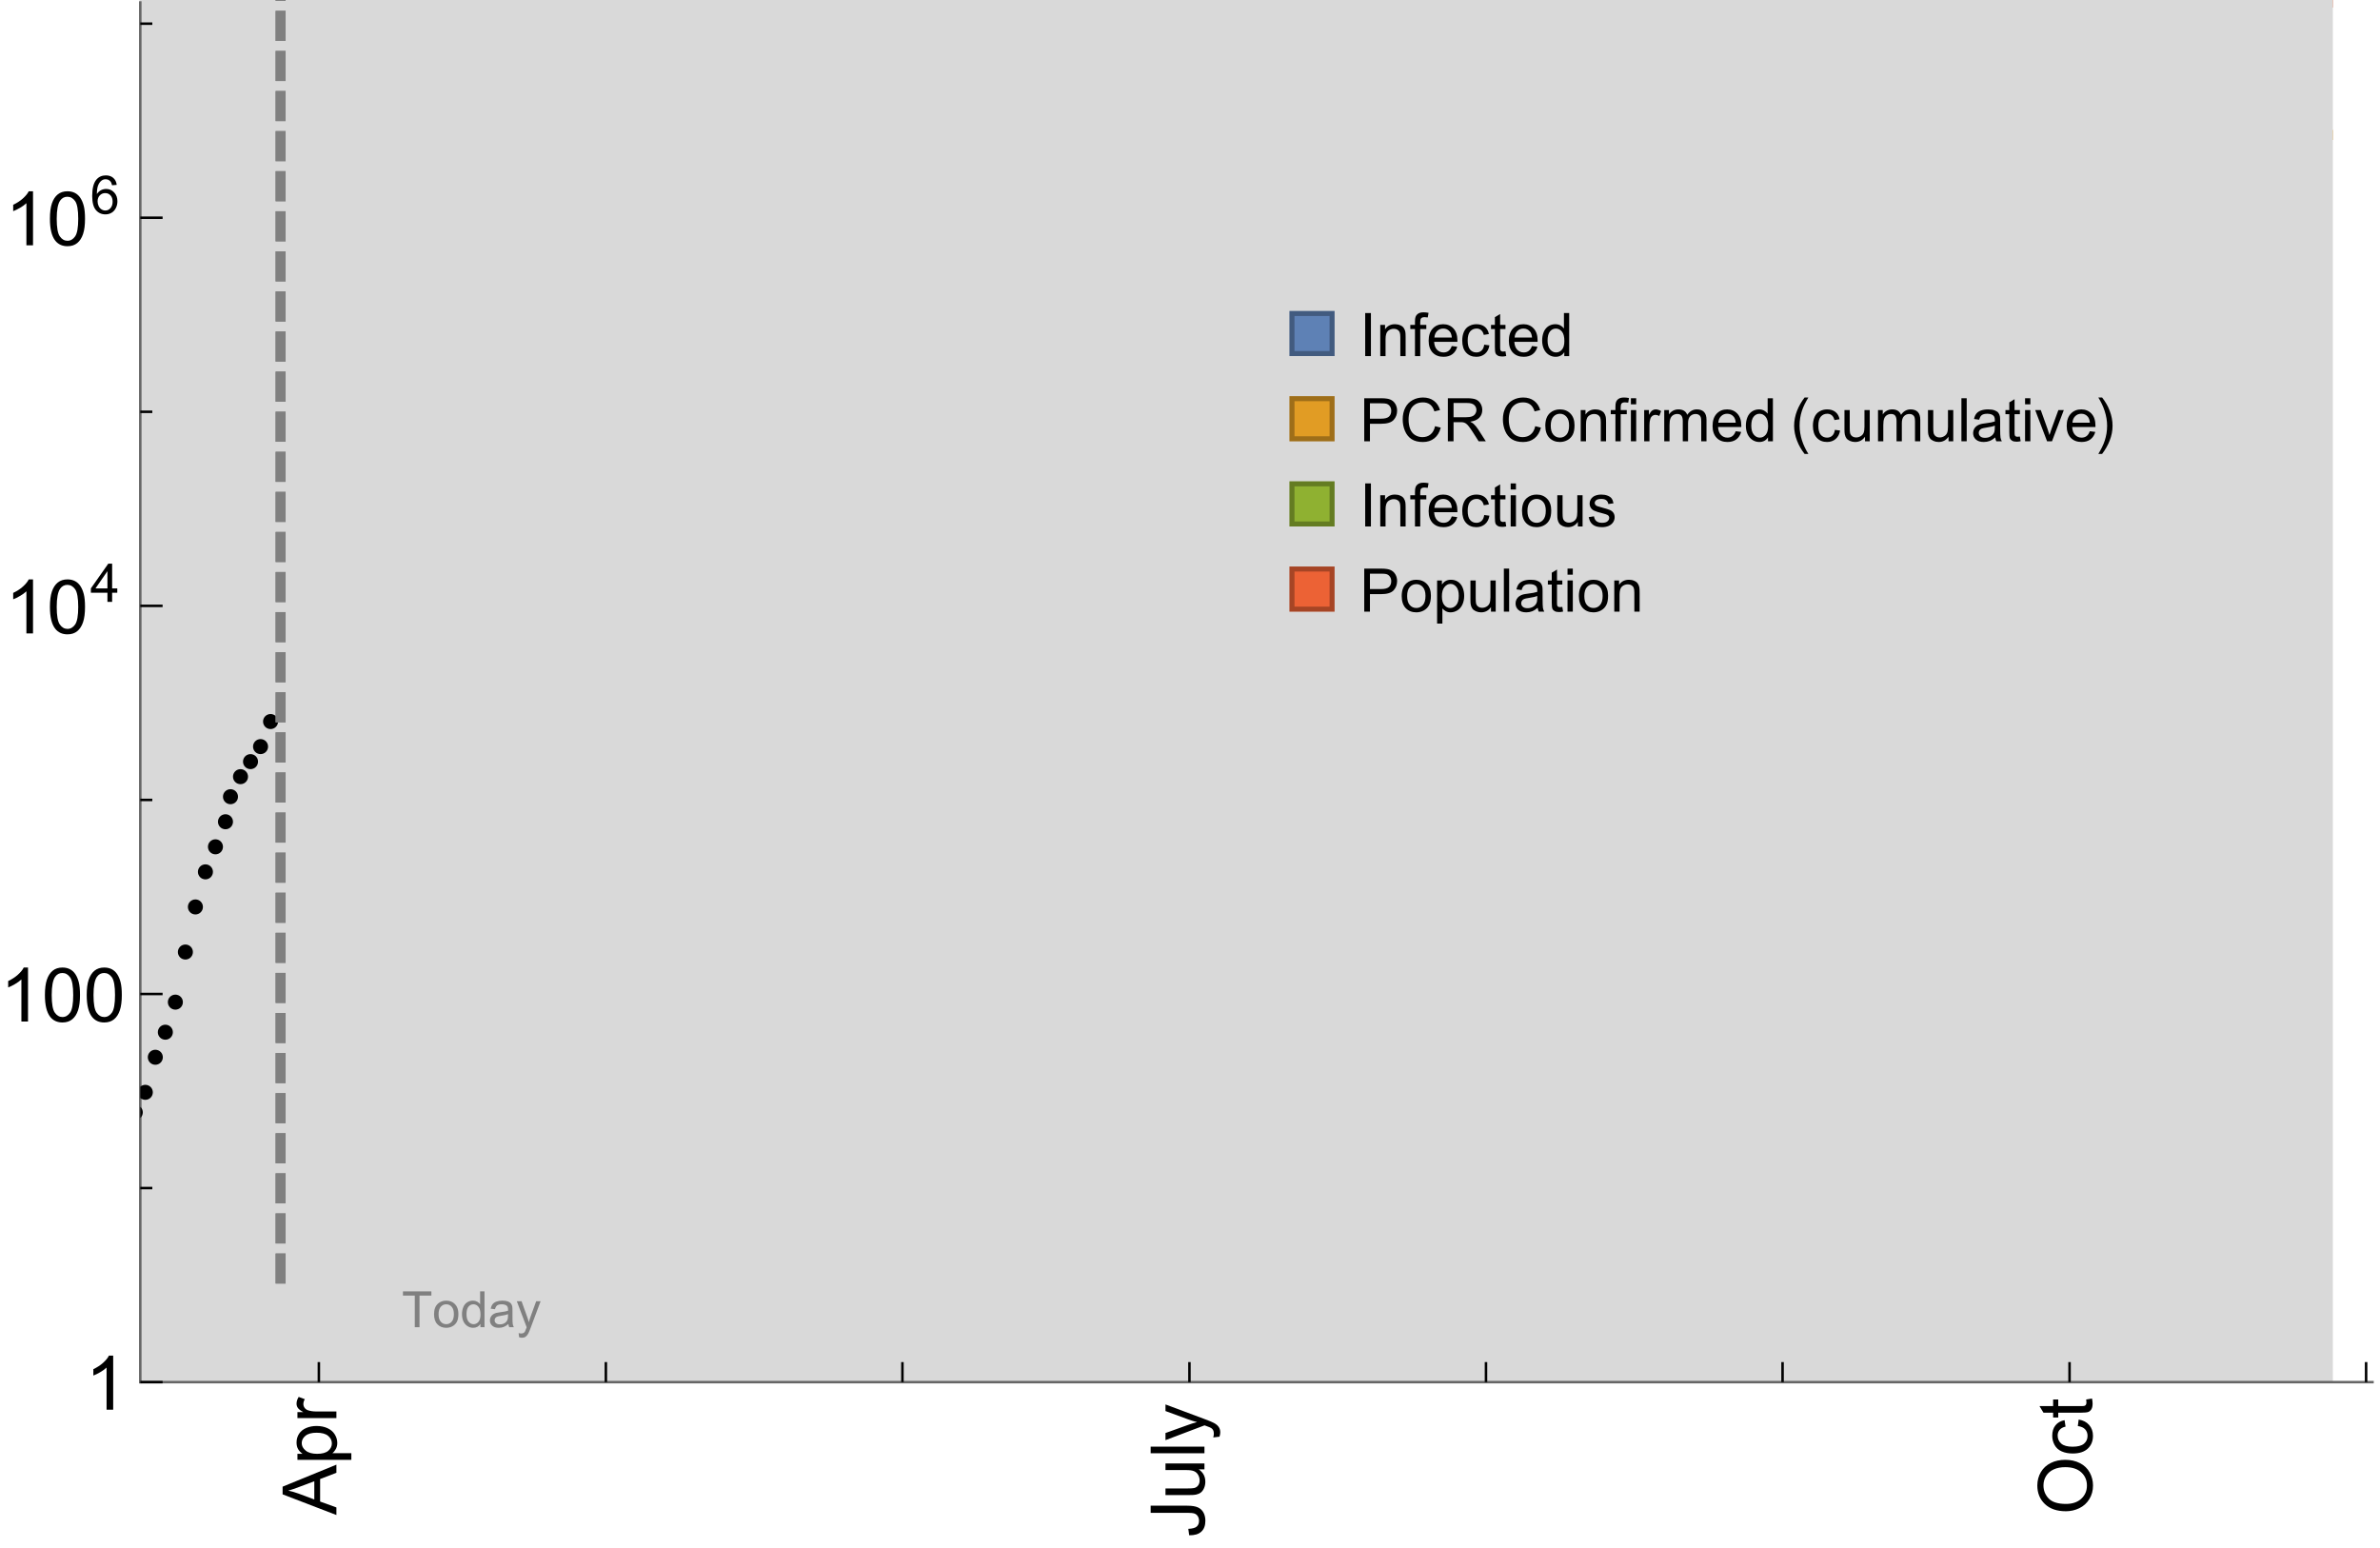 <?xml version="1.0" encoding="UTF-8"?>
<svg xmlns="http://www.w3.org/2000/svg" xmlns:xlink="http://www.w3.org/1999/xlink" width="475pt" height="309pt" viewBox="0 0 475 309" version="1.1">
<defs>
<g>
<symbol overflow="visible" id="glyph0-0">
<path style="stroke:none;" d=""/>
</symbol>
<symbol overflow="visible" id="glyph0-1">
<path style="stroke:none;" d="M 1.117 0 L 1.117 -8.59 L 2.258 -8.59 L 2.258 0 Z M 1.117 0 "/>
</symbol>
<symbol overflow="visible" id="glyph0-2">
<path style="stroke:none;" d="M 0.789 0 L 0.789 -6.223 L 1.742 -6.223 L 1.742 -5.336 C 2.199 -6.02 2.859 -6.363 3.719 -6.363 C 4.094 -6.363 4.441 -6.297 4.754 -6.16 C 5.07 -6.027 5.305 -5.852 5.461 -5.633 C 5.617 -5.414 5.727 -5.152 5.789 -4.852 C 5.828 -4.656 5.848 -4.312 5.848 -3.828 L 5.848 0 L 4.793 0 L 4.793 -3.785 C 4.793 -4.215 4.75 -4.535 4.672 -4.75 C 4.59 -4.961 4.441 -5.133 4.234 -5.258 C 4.023 -5.387 3.781 -5.449 3.5 -5.449 C 3.051 -5.449 2.66 -5.305 2.336 -5.023 C 2.008 -4.738 1.844 -4.195 1.844 -3.398 L 1.844 0 Z M 0.789 0 "/>
</symbol>
<symbol overflow="visible" id="glyph0-3">
<path style="stroke:none;" d="M 1.043 0 L 1.043 -5.402 L 0.109 -5.402 L 0.109 -6.223 L 1.043 -6.223 L 1.043 -6.883 C 1.043 -7.301 1.078 -7.613 1.156 -7.816 C 1.258 -8.09 1.434 -8.312 1.691 -8.48 C 1.945 -8.652 2.305 -8.734 2.766 -8.734 C 3.062 -8.734 3.391 -8.703 3.75 -8.633 L 3.594 -7.711 C 3.375 -7.75 3.164 -7.77 2.969 -7.77 C 2.648 -7.77 2.422 -7.703 2.289 -7.562 C 2.156 -7.426 2.094 -7.172 2.094 -6.797 L 2.094 -6.223 L 3.305 -6.223 L 3.305 -5.402 L 2.094 -5.402 L 2.094 0 Z M 1.043 0 "/>
</symbol>
<symbol overflow="visible" id="glyph0-4">
<path style="stroke:none;" d="M 5.051 -2.004 L 6.141 -1.867 C 5.969 -1.23 5.648 -0.738 5.188 -0.387 C 4.723 -0.035 4.125 0.141 3.406 0.141 C 2.496 0.141 1.773 -0.141 1.238 -0.699 C 0.707 -1.262 0.438 -2.047 0.438 -3.059 C 0.438 -4.105 0.711 -4.918 1.25 -5.496 C 1.789 -6.074 2.484 -6.363 3.344 -6.363 C 4.176 -6.363 4.859 -6.078 5.383 -5.516 C 5.91 -4.949 6.176 -4.148 6.176 -3.125 C 6.176 -3.062 6.172 -2.969 6.172 -2.844 L 1.531 -2.844 C 1.57 -2.16 1.762 -1.633 2.109 -1.273 C 2.457 -0.91 2.891 -0.727 3.41 -0.727 C 3.797 -0.727 4.125 -0.828 4.398 -1.031 C 4.672 -1.234 4.891 -1.559 5.051 -2.004 Z M 1.586 -3.711 L 5.062 -3.711 C 5.016 -4.234 4.883 -4.625 4.664 -4.887 C 4.328 -5.293 3.891 -5.496 3.359 -5.496 C 2.875 -5.496 2.465 -5.336 2.137 -5.008 C 1.805 -4.684 1.625 -4.25 1.586 -3.711 Z M 1.586 -3.711 "/>
</symbol>
<symbol overflow="visible" id="glyph0-5">
<path style="stroke:none;" d="M 4.852 -2.281 L 5.891 -2.145 C 5.777 -1.43 5.484 -0.871 5.02 -0.465 C 4.551 -0.062 3.977 0.141 3.297 0.141 C 2.445 0.141 1.762 -0.137 1.246 -0.695 C 0.727 -1.25 0.469 -2.047 0.469 -3.086 C 0.469 -3.758 0.578 -4.348 0.805 -4.852 C 1.027 -5.355 1.363 -5.734 1.82 -5.984 C 2.273 -6.238 2.77 -6.363 3.305 -6.363 C 3.98 -6.363 4.531 -6.191 4.961 -5.852 C 5.391 -5.508 5.668 -5.023 5.789 -4.395 L 4.766 -4.234 C 4.668 -4.652 4.492 -4.969 4.246 -5.18 C 3.996 -5.391 3.695 -5.496 3.344 -5.496 C 2.812 -5.496 2.383 -5.305 2.051 -4.926 C 1.719 -4.543 1.555 -3.941 1.555 -3.117 C 1.555 -2.281 1.711 -1.672 2.031 -1.297 C 2.352 -0.918 2.773 -0.727 3.289 -0.727 C 3.703 -0.727 4.047 -0.852 4.324 -1.109 C 4.602 -1.363 4.777 -1.75 4.852 -2.281 Z M 4.852 -2.281 "/>
</symbol>
<symbol overflow="visible" id="glyph0-6">
<path style="stroke:none;" d="M 3.094 -0.945 L 3.246 -0.012 C 2.949 0.051 2.684 0.082 2.449 0.082 C 2.066 0.082 1.77 0.023 1.559 -0.102 C 1.348 -0.223 1.199 -0.379 1.113 -0.578 C 1.027 -0.773 0.984 -1.188 0.984 -1.82 L 0.984 -5.402 L 0.211 -5.402 L 0.211 -6.223 L 0.984 -6.223 L 0.984 -7.766 L 2.031 -8.398 L 2.031 -6.223 L 3.094 -6.223 L 3.094 -5.402 L 2.031 -5.402 L 2.031 -1.766 C 2.031 -1.465 2.051 -1.27 2.09 -1.184 C 2.125 -1.098 2.188 -1.031 2.27 -0.977 C 2.355 -0.926 2.477 -0.902 2.633 -0.902 C 2.75 -0.902 2.902 -0.914 3.094 -0.945 Z M 3.094 -0.945 "/>
</symbol>
<symbol overflow="visible" id="glyph0-7">
<path style="stroke:none;" d="M 4.828 0 L 4.828 -0.785 C 4.434 -0.168 3.852 0.141 3.086 0.141 C 2.59 0.141 2.137 0.004 1.719 -0.27 C 1.305 -0.543 0.98 -0.926 0.754 -1.414 C 0.523 -1.906 0.41 -2.469 0.41 -3.105 C 0.41 -3.727 0.516 -4.289 0.719 -4.797 C 0.926 -5.301 1.238 -5.688 1.652 -5.961 C 2.066 -6.23 2.531 -6.363 3.039 -6.363 C 3.414 -6.363 3.75 -6.285 4.043 -6.125 C 4.336 -5.969 4.574 -5.762 4.758 -5.508 L 4.758 -8.59 L 5.805 -8.59 L 5.805 0 Z M 1.492 -3.105 C 1.492 -2.309 1.664 -1.711 2 -1.32 C 2.336 -0.926 2.73 -0.727 3.188 -0.727 C 3.648 -0.727 4.039 -0.914 4.363 -1.293 C 4.684 -1.668 4.844 -2.242 4.844 -3.016 C 4.844 -3.867 4.68 -4.492 4.352 -4.891 C 4.023 -5.289 3.621 -5.492 3.141 -5.492 C 2.672 -5.492 2.281 -5.297 1.965 -4.914 C 1.652 -4.531 1.492 -3.93 1.492 -3.105 Z M 1.492 -3.105 "/>
</symbol>
<symbol overflow="visible" id="glyph0-8">
<path style="stroke:none;" d="M 0.926 0 L 0.926 -8.59 L 4.164 -8.59 C 4.734 -8.59 5.172 -8.562 5.473 -8.508 C 5.895 -8.438 6.25 -8.305 6.531 -8.105 C 6.816 -7.91 7.047 -7.633 7.223 -7.277 C 7.395 -6.922 7.484 -6.531 7.484 -6.105 C 7.484 -5.375 7.25 -4.758 6.785 -4.25 C 6.32 -3.746 5.48 -3.492 4.266 -3.492 L 2.062 -3.492 L 2.062 0 Z M 2.062 -4.508 L 4.281 -4.508 C 5.016 -4.508 5.539 -4.641 5.848 -4.914 C 6.156 -5.188 6.312 -5.574 6.312 -6.07 C 6.312 -6.43 6.219 -6.738 6.039 -6.992 C 5.855 -7.25 5.617 -7.418 5.32 -7.5 C 5.129 -7.551 4.773 -7.578 4.258 -7.578 L 2.062 -7.578 Z M 2.062 -4.508 "/>
</symbol>
<symbol overflow="visible" id="glyph0-9">
<path style="stroke:none;" d="M 7.055 -3.012 L 8.191 -2.727 C 7.953 -1.793 7.523 -1.078 6.906 -0.59 C 6.285 -0.098 5.531 0.148 4.633 0.148 C 3.707 0.148 2.957 -0.043 2.375 -0.418 C 1.797 -0.797 1.355 -1.344 1.051 -2.055 C 0.75 -2.77 0.598 -3.539 0.598 -4.359 C 0.598 -5.254 0.77 -6.035 1.109 -6.699 C 1.453 -7.367 1.938 -7.871 2.57 -8.219 C 3.199 -8.562 3.895 -8.734 4.652 -8.734 C 5.512 -8.734 6.234 -8.516 6.82 -8.078 C 7.406 -7.641 7.812 -7.027 8.047 -6.234 L 6.926 -5.969 C 6.727 -6.594 6.438 -7.051 6.059 -7.336 C 5.68 -7.621 5.203 -7.766 4.629 -7.766 C 3.969 -7.766 3.418 -7.605 2.973 -7.289 C 2.531 -6.973 2.219 -6.547 2.039 -6.016 C 1.859 -5.48 1.77 -4.93 1.77 -4.367 C 1.77 -3.637 1.875 -2.996 2.09 -2.453 C 2.301 -1.906 2.633 -1.5 3.082 -1.23 C 3.531 -0.961 4.016 -0.828 4.539 -0.828 C 5.176 -0.828 5.719 -1.008 6.156 -1.375 C 6.598 -1.742 6.898 -2.289 7.055 -3.012 Z M 7.055 -3.012 "/>
</symbol>
<symbol overflow="visible" id="glyph0-10">
<path style="stroke:none;" d="M 0.945 0 L 0.945 -8.59 L 4.75 -8.59 C 5.516 -8.59 6.102 -8.512 6.5 -8.359 C 6.898 -8.203 7.215 -7.93 7.453 -7.539 C 7.691 -7.148 7.812 -6.719 7.812 -6.246 C 7.812 -5.637 7.613 -5.125 7.219 -4.703 C 6.824 -4.285 6.215 -4.023 5.391 -3.906 C 5.691 -3.762 5.922 -3.621 6.078 -3.48 C 6.41 -3.176 6.723 -2.797 7.02 -2.336 L 8.516 0 L 7.086 0 L 5.945 -1.789 C 5.613 -2.305 5.344 -2.695 5.125 -2.969 C 4.91 -3.242 4.719 -3.438 4.551 -3.547 C 4.379 -3.656 4.207 -3.73 4.031 -3.773 C 3.902 -3.801 3.691 -3.812 3.398 -3.812 L 2.078 -3.812 L 2.078 0 Z M 2.078 -4.797 L 4.523 -4.797 C 5.043 -4.797 5.449 -4.852 5.742 -4.961 C 6.035 -5.066 6.258 -5.238 6.41 -5.477 C 6.562 -5.711 6.641 -5.969 6.641 -6.246 C 6.641 -6.652 6.492 -6.984 6.195 -7.25 C 5.902 -7.512 5.438 -7.641 4.797 -7.641 L 2.078 -7.641 Z M 2.078 -4.797 "/>
</symbol>
<symbol overflow="visible" id="glyph0-11">
<path style="stroke:none;" d="M 0.398 -3.109 C 0.398 -4.262 0.719 -5.117 1.359 -5.672 C 1.895 -6.133 2.547 -6.363 3.316 -6.363 C 4.172 -6.363 4.871 -6.082 5.414 -5.523 C 5.957 -4.961 6.227 -4.188 6.227 -3.199 C 6.227 -2.398 6.109 -1.77 5.867 -1.309 C 5.629 -0.852 5.277 -0.492 4.82 -0.242 C 4.359 0.012 3.859 0.141 3.316 0.141 C 2.445 0.141 1.742 -0.141 1.203 -0.695 C 0.668 -1.254 0.398 -2.062 0.398 -3.109 Z M 1.484 -3.109 C 1.484 -2.312 1.656 -1.719 2.004 -1.32 C 2.352 -0.926 2.789 -0.727 3.316 -0.727 C 3.84 -0.727 4.273 -0.926 4.625 -1.324 C 4.973 -1.723 5.145 -2.328 5.145 -3.148 C 5.145 -3.918 4.969 -4.5 4.621 -4.895 C 4.27 -5.293 3.836 -5.492 3.316 -5.492 C 2.789 -5.492 2.352 -5.293 2.004 -4.898 C 1.656 -4.504 1.484 -3.906 1.484 -3.109 Z M 1.484 -3.109 "/>
</symbol>
<symbol overflow="visible" id="glyph0-12">
<path style="stroke:none;" d="M 0.797 -7.375 L 0.797 -8.59 L 1.852 -8.59 L 1.852 -7.375 Z M 0.797 0 L 0.797 -6.223 L 1.852 -6.223 L 1.852 0 Z M 0.797 0 "/>
</symbol>
<symbol overflow="visible" id="glyph0-13">
<path style="stroke:none;" d="M 0.781 0 L 0.781 -6.223 L 1.727 -6.223 L 1.727 -5.281 C 1.969 -5.723 2.195 -6.012 2.398 -6.152 C 2.605 -6.293 2.828 -6.363 3.078 -6.363 C 3.434 -6.363 3.793 -6.25 4.16 -6.023 L 3.797 -5.047 C 3.539 -5.199 3.281 -5.273 3.023 -5.273 C 2.793 -5.273 2.586 -5.203 2.402 -5.066 C 2.219 -4.926 2.086 -4.734 2.008 -4.488 C 1.891 -4.113 1.836 -3.703 1.836 -3.258 L 1.836 0 Z M 0.781 0 "/>
</symbol>
<symbol overflow="visible" id="glyph0-14">
<path style="stroke:none;" d="M 0.789 0 L 0.789 -6.223 L 1.734 -6.223 L 1.734 -5.352 C 1.93 -5.656 2.188 -5.898 2.516 -6.086 C 2.84 -6.27 3.207 -6.363 3.621 -6.363 C 4.082 -6.363 4.461 -6.266 4.754 -6.078 C 5.051 -5.887 5.258 -5.617 5.379 -5.273 C 5.871 -6 6.512 -6.363 7.301 -6.363 C 7.918 -6.363 8.391 -6.191 8.727 -5.852 C 9.059 -5.508 9.223 -4.984 9.223 -4.273 L 9.223 0 L 8.172 0 L 8.172 -3.922 C 8.172 -4.344 8.141 -4.645 8.07 -4.832 C 8.004 -5.016 7.879 -5.164 7.699 -5.281 C 7.52 -5.395 7.309 -5.449 7.066 -5.449 C 6.629 -5.449 6.266 -5.305 5.977 -5.012 C 5.688 -4.723 5.543 -4.258 5.543 -3.617 L 5.543 0 L 4.488 0 L 4.488 -4.043 C 4.488 -4.512 4.402 -4.863 4.23 -5.098 C 4.059 -5.332 3.777 -5.449 3.387 -5.449 C 3.09 -5.449 2.816 -5.371 2.562 -5.215 C 2.312 -5.059 2.129 -4.828 2.016 -4.531 C 1.902 -4.23 1.844 -3.797 1.844 -3.227 L 1.844 0 Z M 0.789 0 "/>
</symbol>
<symbol overflow="visible" id="glyph0-15">
<path style="stroke:none;" d="M 4.867 0 L 4.867 -0.914 C 4.383 -0.211 3.727 0.141 2.895 0.141 C 2.527 0.141 2.184 0.07 1.867 -0.07 C 1.547 -0.211 1.312 -0.387 1.156 -0.602 C 1.004 -0.812 0.895 -1.074 0.832 -1.383 C 0.789 -1.59 0.766 -1.918 0.766 -2.367 L 0.766 -6.223 L 1.82 -6.223 L 1.82 -2.773 C 1.82 -2.223 1.844 -1.852 1.887 -1.656 C 1.953 -1.379 2.094 -1.164 2.309 -1.004 C 2.523 -0.848 2.789 -0.766 3.105 -0.766 C 3.422 -0.766 3.719 -0.848 3.996 -1.012 C 4.273 -1.172 4.469 -1.395 4.586 -1.672 C 4.699 -1.953 4.758 -2.359 4.758 -2.891 L 4.758 -6.223 L 5.812 -6.223 L 5.812 0 Z M 4.867 0 "/>
</symbol>
<symbol overflow="visible" id="glyph0-16">
<path style="stroke:none;" d="M 0.766 0 L 0.766 -8.59 L 1.82 -8.59 L 1.82 0 Z M 0.766 0 "/>
</symbol>
<symbol overflow="visible" id="glyph0-17">
<path style="stroke:none;" d="M 4.852 -0.766 C 4.461 -0.434 4.086 -0.203 3.723 -0.062 C 3.363 0.074 2.977 0.141 2.562 0.141 C 1.879 0.141 1.352 -0.027 0.984 -0.359 C 0.617 -0.695 0.434 -1.121 0.434 -1.641 C 0.434 -1.945 0.504 -2.223 0.641 -2.477 C 0.781 -2.727 0.961 -2.93 1.188 -3.082 C 1.41 -3.234 1.664 -3.352 1.945 -3.43 C 2.152 -3.484 2.465 -3.535 2.883 -3.586 C 3.734 -3.688 4.359 -3.809 4.766 -3.949 C 4.77 -4.094 4.77 -4.188 4.77 -4.227 C 4.77 -4.656 4.672 -4.957 4.469 -5.133 C 4.199 -5.371 3.801 -5.492 3.27 -5.492 C 2.773 -5.492 2.406 -5.402 2.172 -5.23 C 1.934 -5.055 1.758 -4.75 1.648 -4.305 L 0.617 -4.445 C 0.711 -4.887 0.863 -5.246 1.078 -5.516 C 1.293 -5.789 1.602 -5.996 2.008 -6.145 C 2.414 -6.289 2.887 -6.363 3.422 -6.363 C 3.953 -6.363 4.383 -6.301 4.719 -6.176 C 5.051 -6.051 5.293 -5.895 5.449 -5.703 C 5.605 -5.516 5.715 -5.273 5.777 -4.984 C 5.812 -4.805 5.828 -4.484 5.828 -4.016 L 5.828 -2.609 C 5.828 -1.629 5.852 -1.008 5.898 -0.746 C 5.941 -0.488 6.031 -0.238 6.164 0 L 5.062 0 C 4.953 -0.219 4.883 -0.477 4.852 -0.766 Z M 4.766 -3.125 C 4.383 -2.969 3.805 -2.836 3.039 -2.727 C 2.605 -2.664 2.301 -2.594 2.121 -2.516 C 1.941 -2.438 1.805 -2.32 1.703 -2.172 C 1.605 -2.02 1.559 -1.852 1.559 -1.672 C 1.559 -1.391 1.664 -1.156 1.879 -0.969 C 2.09 -0.781 2.402 -0.688 2.812 -0.688 C 3.219 -0.688 3.578 -0.773 3.898 -0.953 C 4.215 -1.129 4.445 -1.375 4.594 -1.68 C 4.707 -1.918 4.766 -2.273 4.766 -2.734 Z M 4.766 -3.125 "/>
</symbol>
<symbol overflow="visible" id="glyph0-18">
<path style="stroke:none;" d="M 2.52 0 L 0.152 -6.223 L 1.266 -6.223 L 2.602 -2.496 C 2.746 -2.094 2.879 -1.676 3 -1.242 C 3.094 -1.57 3.227 -1.965 3.391 -2.426 L 4.773 -6.223 L 5.859 -6.223 L 3.504 0 Z M 2.52 0 "/>
</symbol>
<symbol overflow="visible" id="glyph0-19">
<path style="stroke:none;" d="M 0.367 -1.859 L 1.414 -2.023 C 1.473 -1.605 1.633 -1.281 1.902 -1.062 C 2.168 -0.84 2.543 -0.727 3.023 -0.727 C 3.508 -0.727 3.867 -0.824 4.102 -1.023 C 4.336 -1.219 4.453 -1.453 4.453 -1.719 C 4.453 -1.957 4.352 -2.141 4.141 -2.281 C 3.996 -2.375 3.641 -2.492 3.062 -2.637 C 2.289 -2.832 1.754 -3 1.457 -3.145 C 1.156 -3.285 0.93 -3.484 0.777 -3.734 C 0.621 -3.988 0.547 -4.266 0.547 -4.57 C 0.547 -4.848 0.609 -5.105 0.734 -5.34 C 0.863 -5.578 1.035 -5.773 1.254 -5.93 C 1.418 -6.051 1.641 -6.152 1.926 -6.238 C 2.207 -6.32 2.512 -6.363 2.836 -6.363 C 3.324 -6.363 3.754 -6.293 4.121 -6.152 C 4.492 -6.012 4.766 -5.82 4.938 -5.582 C 5.113 -5.34 5.234 -5.02 5.305 -4.617 L 4.273 -4.477 C 4.227 -4.797 4.09 -5.047 3.863 -5.227 C 3.641 -5.406 3.32 -5.496 2.914 -5.496 C 2.43 -5.496 2.082 -5.414 1.875 -5.258 C 1.668 -5.098 1.562 -4.906 1.562 -4.695 C 1.562 -4.559 1.609 -4.434 1.695 -4.324 C 1.781 -4.211 1.914 -4.117 2.098 -4.043 C 2.203 -4.004 2.516 -3.914 3.031 -3.773 C 3.777 -3.574 4.297 -3.41 4.59 -3.285 C 4.887 -3.156 5.117 -2.973 5.285 -2.73 C 5.453 -2.488 5.539 -2.188 5.539 -1.828 C 5.539 -1.477 5.434 -1.145 5.23 -0.836 C 5.023 -0.523 4.727 -0.285 4.344 -0.113 C 3.957 0.055 3.516 0.141 3.031 0.141 C 2.223 0.141 1.605 -0.027 1.18 -0.363 C 0.758 -0.699 0.484 -1.195 0.367 -1.859 Z M 0.367 -1.859 "/>
</symbol>
<symbol overflow="visible" id="glyph0-20">
<path style="stroke:none;" d="M 0.789 2.383 L 0.789 -6.223 L 1.75 -6.223 L 1.75 -5.414 C 1.977 -5.73 2.234 -5.969 2.52 -6.125 C 2.805 -6.285 3.148 -6.363 3.555 -6.363 C 4.086 -6.363 4.555 -6.227 4.961 -5.953 C 5.367 -5.68 5.676 -5.293 5.883 -4.797 C 6.09 -4.297 6.195 -3.75 6.195 -3.156 C 6.195 -2.52 6.078 -1.949 5.852 -1.438 C 5.621 -0.93 5.289 -0.539 4.855 -0.266 C 4.418 0.004 3.961 0.141 3.48 0.141 C 3.129 0.141 2.812 0.066 2.535 -0.082 C 2.254 -0.23 2.023 -0.418 1.844 -0.645 L 1.844 2.383 Z M 1.746 -3.078 C 1.746 -2.277 1.906 -1.684 2.234 -1.301 C 2.559 -0.918 2.949 -0.727 3.41 -0.727 C 3.879 -0.727 4.281 -0.926 4.613 -1.32 C 4.949 -1.719 5.117 -2.332 5.117 -3.164 C 5.117 -3.957 4.953 -4.551 4.625 -4.945 C 4.301 -5.34 3.91 -5.539 3.457 -5.539 C 3.008 -5.539 2.609 -5.328 2.266 -4.906 C 1.918 -4.488 1.746 -3.875 1.746 -3.078 Z M 1.746 -3.078 "/>
</symbol>
<symbol overflow="visible" id="glyph1-0">
<path style="stroke:none;" d=""/>
</symbol>
<symbol overflow="visible" id="glyph1-1">
<path style="stroke:none;" d="M 3.562 2.52 L 2.805 2.52 C 2.492 2.121 2.211 1.699 1.953 1.258 C 1.699 0.812 1.477 0.352 1.297 -0.125 C 1.113 -0.602 0.969 -1.086 0.871 -1.586 C 0.77 -2.086 0.719 -2.594 0.719 -3.105 C 0.719 -3.625 0.773 -4.133 0.875 -4.633 C 0.977 -5.129 1.117 -5.617 1.301 -6.086 C 1.484 -6.559 1.703 -7.02 1.961 -7.461 C 2.215 -7.906 2.5 -8.328 2.805 -8.734 L 3.562 -8.734 C 3.285 -8.281 3.039 -7.836 2.82 -7.398 C 2.602 -6.957 2.414 -6.512 2.266 -6.055 C 2.117 -5.602 2.008 -5.133 1.93 -4.648 C 1.852 -4.168 1.812 -3.656 1.812 -3.117 C 1.812 -2.617 1.852 -2.121 1.938 -1.629 C 2.02 -1.137 2.141 -0.652 2.289 -0.18 C 2.441 0.297 2.625 0.758 2.844 1.211 C 3.059 1.66 3.297 2.098 3.562 2.52 Z M 3.562 2.52 "/>
</symbol>
<symbol overflow="visible" id="glyph1-2">
<path style="stroke:none;" d="M 3.273 -3.105 C 3.273 -2.59 3.227 -2.082 3.125 -1.586 C 3.023 -1.086 2.879 -0.602 2.695 -0.129 C 2.512 0.344 2.293 0.801 2.035 1.246 C 1.781 1.688 1.5 2.113 1.188 2.52 L 0.434 2.52 C 0.707 2.074 0.953 1.633 1.172 1.188 C 1.391 0.746 1.574 0.297 1.723 -0.156 C 1.871 -0.613 1.984 -1.086 2.066 -1.57 C 2.145 -2.055 2.188 -2.562 2.188 -3.094 C 2.188 -3.594 2.145 -4.09 2.059 -4.582 C 1.977 -5.074 1.859 -5.559 1.703 -6.031 C 1.551 -6.508 1.367 -6.969 1.152 -7.422 C 0.934 -7.875 0.695 -8.312 0.434 -8.734 L 1.188 -8.734 C 1.5 -8.336 1.789 -7.918 2.047 -7.473 C 2.305 -7.031 2.523 -6.57 2.703 -6.09 C 2.887 -5.613 3.027 -5.121 3.125 -4.621 C 3.227 -4.117 3.273 -3.613 3.273 -3.105 Z M 3.273 -3.105 "/>
</symbol>
<symbol overflow="visible" id="glyph2-0">
<path style="stroke:none;" d=""/>
</symbol>
<symbol overflow="visible" id="glyph2-1">
<path style="stroke:none;" d="M 0 0.023 L -10.738 -4.102 L -10.738 -5.633 L 0 -10.027 L 0 -8.406 L -3.25 -7.156 L -3.25 -2.664 L 0 -1.488 Z M -4.41 -3.078 L -4.41 -6.715 L -7.383 -5.598 C -8.285 -5.254 -9.027 -5 -9.609 -4.836 C -8.922 -4.699 -8.238 -4.504 -7.559 -4.254 Z M -4.41 -3.078 "/>
</symbol>
<symbol overflow="visible" id="glyph2-2">
<path style="stroke:none;" d="M 2.98 -0.988 L -7.777 -0.988 L -7.777 -2.191 L -6.766 -2.191 C -7.164 -2.473 -7.461 -2.793 -7.656 -3.148 C -7.855 -3.504 -7.953 -3.938 -7.953 -4.445 C -7.953 -5.109 -7.781 -5.695 -7.441 -6.203 C -7.102 -6.711 -6.617 -7.094 -5.996 -7.352 C -5.371 -7.613 -4.691 -7.742 -3.949 -7.742 C -3.152 -7.742 -2.434 -7.598 -1.797 -7.312 C -1.16 -7.027 -0.672 -6.613 -0.332 -6.066 C 0.008 -5.523 0.176 -4.953 0.176 -4.352 C 0.176 -3.91 0.082 -3.516 -0.102 -3.168 C -0.289 -2.82 -0.523 -2.531 -0.805 -2.309 L 2.98 -2.309 Z M -3.844 -2.184 C -2.844 -2.184 -2.105 -2.387 -1.625 -2.789 C -1.148 -3.195 -0.906 -3.688 -0.906 -4.262 C -0.906 -4.848 -1.156 -5.352 -1.652 -5.77 C -2.148 -6.188 -2.914 -6.395 -3.953 -6.395 C -4.945 -6.395 -5.688 -6.191 -6.18 -5.781 C -6.676 -5.375 -6.922 -4.887 -6.922 -4.32 C -6.922 -3.758 -6.66 -3.262 -6.133 -2.832 C -5.609 -2.398 -4.848 -2.184 -3.844 -2.184 Z M -3.844 -2.184 "/>
</symbol>
<symbol overflow="visible" id="glyph2-3">
<path style="stroke:none;" d="M 0 -0.973 L -7.777 -0.973 L -7.777 -2.16 L -6.598 -2.16 C -7.148 -2.465 -7.516 -2.742 -7.691 -3 C -7.867 -3.258 -7.953 -3.539 -7.953 -3.844 C -7.953 -4.289 -7.812 -4.742 -7.531 -5.199 L -6.305 -4.746 C -6.496 -4.422 -6.594 -4.102 -6.594 -3.781 C -6.594 -3.492 -6.504 -3.234 -6.332 -3.004 C -6.16 -2.773 -5.918 -2.609 -5.609 -2.512 C -5.141 -2.367 -4.629 -2.293 -4.07 -2.293 L 0 -2.293 Z M 0 -0.973 "/>
</symbol>
<symbol overflow="visible" id="glyph2-4">
<path style="stroke:none;" d="M -3.047 -0.434 L -3.223 -1.715 C -2.402 -1.75 -1.84 -1.902 -1.539 -2.176 C -1.234 -2.449 -1.082 -2.828 -1.082 -3.312 C -1.082 -3.668 -1.164 -3.977 -1.328 -4.234 C -1.492 -4.492 -1.715 -4.672 -1.996 -4.77 C -2.277 -4.867 -2.723 -4.914 -3.34 -4.914 L -10.738 -4.914 L -10.738 -6.336 L -3.422 -6.336 C -2.523 -6.336 -1.824 -6.227 -1.332 -6.008 C -0.84 -5.793 -0.465 -5.449 -0.203 -4.977 C 0.055 -4.504 0.184 -3.953 0.184 -3.316 C 0.184 -2.375 -0.086 -1.652 -0.629 -1.152 C -1.172 -0.652 -1.977 -0.414 -3.047 -0.434 Z M -3.047 -0.434 "/>
</symbol>
<symbol overflow="visible" id="glyph2-5">
<path style="stroke:none;" d="M 0 -6.086 L -1.141 -6.086 C -0.262 -5.48 0.176 -4.656 0.176 -3.617 C 0.176 -3.16 0.09 -2.73 -0.086 -2.332 C -0.262 -1.934 -0.484 -1.641 -0.75 -1.445 C -1.016 -1.254 -1.344 -1.117 -1.727 -1.039 C -1.988 -0.984 -2.398 -0.961 -2.961 -0.961 L -7.777 -0.961 L -7.777 -2.277 L -3.465 -2.277 C -2.777 -2.277 -2.312 -2.305 -2.074 -2.359 C -1.727 -2.441 -1.453 -2.617 -1.258 -2.887 C -1.059 -3.156 -0.961 -3.484 -0.961 -3.883 C -0.961 -4.277 -1.062 -4.648 -1.262 -4.996 C -1.465 -5.344 -1.742 -5.586 -2.09 -5.73 C -2.441 -5.875 -2.945 -5.945 -3.609 -5.945 L -7.777 -5.949 L -7.777 -7.266 L 0 -7.266 Z M 0 -6.086 "/>
</symbol>
<symbol overflow="visible" id="glyph2-6">
<path style="stroke:none;" d="M 0 -0.961 L -10.738 -0.961 L -10.738 -2.277 L 0 -2.277 Z M 0 -0.961 "/>
</symbol>
<symbol overflow="visible" id="glyph2-7">
<path style="stroke:none;" d="M 2.996 -0.93 L 1.758 -0.785 C 1.836 -1.07 1.875 -1.324 1.875 -1.539 C 1.875 -1.832 1.828 -2.066 1.73 -2.242 C 1.633 -2.418 1.496 -2.562 1.32 -2.672 C 1.188 -2.758 0.859 -2.891 0.336 -3.078 C 0.262 -3.102 0.156 -3.141 0.016 -3.195 L -7.777 -0.242 L -7.777 -1.664 L -3.273 -3.281 C -2.703 -3.492 -2.102 -3.68 -1.473 -3.844 C -2.078 -3.996 -2.668 -4.176 -3.246 -4.387 L -7.777 -6.051 L -7.777 -7.367 L 0.133 -4.41 C 0.988 -4.094 1.574 -3.844 1.898 -3.668 C 2.332 -3.434 2.648 -3.168 2.852 -2.863 C 3.055 -2.562 3.156 -2.199 3.156 -1.781 C 3.156 -1.527 3.102 -1.242 2.996 -0.93 Z M 2.996 -0.93 "/>
</symbol>
<symbol overflow="visible" id="glyph2-8">
<path style="stroke:none;" d="M -5.23 -0.727 C -7.012 -0.727 -8.406 -1.203 -9.414 -2.16 C -10.422 -3.117 -10.93 -4.352 -10.93 -5.867 C -10.93 -6.859 -10.691 -7.75 -10.219 -8.547 C -9.742 -9.344 -9.082 -9.949 -8.234 -10.367 C -7.387 -10.785 -6.43 -10.992 -5.355 -10.992 C -4.266 -10.992 -3.289 -10.773 -2.43 -10.336 C -1.57 -9.895 -0.922 -9.273 -0.48 -8.469 C -0.039 -7.66 0.184 -6.793 0.184 -5.859 C 0.184 -4.848 -0.062 -3.945 -0.551 -3.148 C -1.039 -2.352 -1.703 -1.75 -2.547 -1.34 C -3.395 -0.93 -4.289 -0.727 -5.23 -0.727 Z M -5.207 -2.191 C -3.914 -2.191 -2.895 -2.539 -2.148 -3.234 C -1.406 -3.93 -1.031 -4.801 -1.031 -5.852 C -1.031 -6.922 -1.41 -7.801 -2.16 -8.492 C -2.914 -9.184 -3.98 -9.527 -5.359 -9.527 C -6.234 -9.527 -7 -9.383 -7.648 -9.086 C -8.301 -8.789 -8.809 -8.359 -9.168 -7.789 C -9.527 -7.219 -9.703 -6.582 -9.703 -5.875 C -9.703 -4.867 -9.359 -4.004 -8.668 -3.277 C -7.977 -2.551 -6.824 -2.191 -5.207 -2.191 Z M -5.207 -2.191 "/>
</symbol>
<symbol overflow="visible" id="glyph2-9">
<path style="stroke:none;" d="M -2.848 -6.062 L -2.68 -7.359 C -1.785 -7.219 -1.086 -6.855 -0.582 -6.273 C -0.078 -5.691 0.176 -4.973 0.176 -4.125 C 0.176 -3.059 -0.172 -2.203 -0.867 -1.555 C -1.562 -0.91 -2.562 -0.586 -3.859 -0.586 C -4.699 -0.586 -5.434 -0.727 -6.062 -1.004 C -6.695 -1.281 -7.168 -1.707 -7.48 -2.273 C -7.797 -2.844 -7.953 -3.461 -7.953 -4.133 C -7.953 -4.977 -7.742 -5.668 -7.312 -6.203 C -6.887 -6.742 -6.281 -7.086 -5.492 -7.234 L -5.297 -5.953 C -5.82 -5.832 -6.211 -5.617 -6.477 -5.305 C -6.738 -4.996 -6.871 -4.621 -6.871 -4.184 C -6.871 -3.52 -6.633 -2.98 -6.156 -2.562 C -5.68 -2.148 -4.926 -1.941 -3.898 -1.941 C -2.852 -1.941 -2.094 -2.141 -1.617 -2.543 C -1.145 -2.941 -0.906 -3.465 -0.906 -4.109 C -0.906 -4.625 -1.066 -5.059 -1.383 -5.406 C -1.699 -5.754 -2.191 -5.973 -2.848 -6.062 Z M -2.848 -6.062 "/>
</symbol>
<symbol overflow="visible" id="glyph2-10">
<path style="stroke:none;" d="M -1.18 -3.867 L -0.016 -4.059 C 0.062 -3.688 0.102 -3.355 0.102 -3.062 C 0.102 -2.582 0.027 -2.211 -0.125 -1.949 C -0.277 -1.684 -0.477 -1.5 -0.723 -1.391 C -0.969 -1.285 -1.488 -1.23 -2.277 -1.23 L -6.754 -1.23 L -6.754 -0.266 L -7.777 -0.266 L -7.777 -1.23 L -9.703 -1.23 L -10.496 -2.543 L -7.777 -2.543 L -7.777 -3.867 L -6.754 -3.867 L -6.754 -2.543 L -2.203 -2.543 C -1.828 -2.543 -1.586 -2.566 -1.48 -2.609 C -1.371 -2.656 -1.285 -2.734 -1.223 -2.84 C -1.16 -2.945 -1.129 -3.094 -1.129 -3.289 C -1.129 -3.434 -1.145 -3.629 -1.18 -3.867 Z M -1.18 -3.867 "/>
</symbol>
<symbol overflow="visible" id="glyph3-0">
<path style="stroke:none;" d=""/>
</symbol>
<symbol overflow="visible" id="glyph3-1">
<path style="stroke:none;" d="M 5.59 0 L 4.27 0 L 4.27 -8.402 C 3.953 -8.098 3.535 -7.797 3.02 -7.492 C 2.504 -7.191 2.043 -6.961 1.633 -6.812 L 1.633 -8.086 C 2.371 -8.434 3.016 -8.852 3.566 -9.344 C 4.117 -9.84 4.508 -10.316 4.738 -10.781 L 5.59 -10.781 Z M 5.59 0 "/>
</symbol>
<symbol overflow="visible" id="glyph3-2">
<path style="stroke:none;" d="M 0.621 -5.297 C 0.621 -6.566 0.754 -7.586 1.016 -8.359 C 1.277 -9.133 1.664 -9.73 2.18 -10.152 C 2.695 -10.57 3.344 -10.781 4.125 -10.781 C 4.699 -10.781 5.203 -10.664 5.641 -10.434 C 6.074 -10.203 6.434 -9.867 6.715 -9.43 C 7 -8.992 7.223 -8.461 7.383 -7.832 C 7.543 -7.207 7.625 -6.359 7.625 -5.297 C 7.625 -4.035 7.496 -3.02 7.234 -2.246 C 6.977 -1.473 6.59 -0.871 6.074 -0.449 C 5.559 -0.027 4.91 0.184 4.125 0.184 C 3.09 0.184 2.273 -0.188 1.684 -0.93 C 0.977 -1.824 0.621 -3.277 0.621 -5.297 Z M 1.977 -5.297 C 1.977 -3.531 2.184 -2.359 2.598 -1.777 C 3.008 -1.191 3.52 -0.902 4.125 -0.902 C 4.73 -0.902 5.238 -1.195 5.652 -1.781 C 6.062 -2.367 6.27 -3.539 6.27 -5.297 C 6.27 -7.062 6.062 -8.238 5.652 -8.82 C 5.238 -9.398 4.723 -9.691 4.109 -9.691 C 3.504 -9.691 3.02 -9.434 2.66 -8.922 C 2.203 -8.266 1.977 -7.059 1.977 -5.297 Z M 1.977 -5.297 "/>
</symbol>
<symbol overflow="visible" id="glyph4-0">
<path style="stroke:none;" d=""/>
</symbol>
<symbol overflow="visible" id="glyph4-1">
<path style="stroke:none;" d="M 3.441 0 L 3.441 -1.824 L 0.137 -1.824 L 0.137 -2.684 L 3.613 -7.625 L 4.379 -7.625 L 4.379 -2.684 L 5.406 -2.684 L 5.406 -1.824 L 4.379 -1.824 L 4.379 0 Z M 3.441 -2.684 L 3.441 -6.121 L 1.055 -2.684 Z M 3.441 -2.684 "/>
</symbol>
<symbol overflow="visible" id="glyph4-2">
<path style="stroke:none;" d="M 5.297 -5.758 L 4.367 -5.684 C 4.285 -6.051 4.168 -6.316 4.016 -6.484 C 3.762 -6.75 3.449 -6.883 3.078 -6.883 C 2.781 -6.883 2.52 -6.801 2.293 -6.637 C 2 -6.422 1.766 -6.105 1.598 -5.695 C 1.426 -5.281 1.34 -4.695 1.332 -3.93 C 1.559 -4.273 1.832 -4.527 2.156 -4.695 C 2.484 -4.863 2.824 -4.945 3.184 -4.945 C 3.809 -4.945 4.336 -4.715 4.777 -4.258 C 5.215 -3.797 5.434 -3.203 5.434 -2.477 C 5.434 -1.996 5.332 -1.551 5.125 -1.141 C 4.918 -0.73 4.637 -0.414 4.273 -0.199 C 3.914 0.02 3.504 0.129 3.047 0.129 C 2.266 0.129 1.633 -0.156 1.141 -0.73 C 0.648 -1.305 0.402 -2.25 0.402 -3.566 C 0.402 -5.039 0.672 -6.113 1.215 -6.781 C 1.691 -7.363 2.332 -7.652 3.137 -7.652 C 3.734 -7.652 4.227 -7.484 4.609 -7.148 C 4.992 -6.812 5.223 -6.348 5.297 -5.758 Z M 1.477 -2.469 C 1.477 -2.148 1.547 -1.84 1.684 -1.543 C 1.82 -1.25 2.012 -1.023 2.258 -0.871 C 2.504 -0.715 2.762 -0.641 3.031 -0.641 C 3.426 -0.641 3.766 -0.801 4.051 -1.117 C 4.336 -1.438 4.477 -1.871 4.477 -2.418 C 4.477 -2.945 4.336 -3.359 4.055 -3.664 C 3.773 -3.969 3.422 -4.117 2.996 -4.117 C 2.574 -4.117 2.215 -3.965 1.918 -3.664 C 1.625 -3.359 1.477 -2.961 1.477 -2.469 Z M 1.477 -2.469 "/>
</symbol>
<symbol overflow="visible" id="glyph5-0">
<path style="stroke:none;" d=""/>
</symbol>
<symbol overflow="visible" id="glyph5-1">
<path style="stroke:none;" d="M 2.594 0 L 2.594 -6.312 L 0.234 -6.312 L 0.234 -7.156 L 5.906 -7.156 L 5.906 -6.312 L 3.539 -6.312 L 3.539 0 Z M 2.594 0 "/>
</symbol>
<symbol overflow="visible" id="glyph5-2">
<path style="stroke:none;" d="M 0.332 -2.594 C 0.332 -3.555 0.598 -4.266 1.133 -4.727 C 1.578 -5.109 2.121 -5.305 2.766 -5.305 C 3.477 -5.305 4.059 -5.07 4.512 -4.602 C 4.965 -4.133 5.191 -3.488 5.191 -2.664 C 5.191 -2 5.09 -1.473 4.891 -1.09 C 4.691 -0.707 4.398 -0.41 4.016 -0.199 C 3.633 0.012 3.215 0.117 2.766 0.117 C 2.039 0.117 1.449 -0.117 1.004 -0.582 C 0.555 -1.047 0.332 -1.719 0.332 -2.594 Z M 1.234 -2.594 C 1.234 -1.93 1.379 -1.43 1.672 -1.102 C 1.961 -0.77 2.324 -0.605 2.766 -0.605 C 3.199 -0.605 3.562 -0.773 3.852 -1.102 C 4.141 -1.434 4.289 -1.941 4.289 -2.621 C 4.289 -3.262 4.141 -3.75 3.852 -4.078 C 3.559 -4.41 3.195 -4.574 2.766 -4.574 C 2.324 -4.574 1.961 -4.41 1.672 -4.082 C 1.383 -3.754 1.234 -3.258 1.234 -2.594 Z M 1.234 -2.594 "/>
</symbol>
<symbol overflow="visible" id="glyph5-3">
<path style="stroke:none;" d="M 4.023 0 L 4.023 -0.656 C 3.695 -0.141 3.211 0.117 2.574 0.117 C 2.16 0.117 1.781 0.004 1.434 -0.227 C 1.086 -0.453 0.816 -0.77 0.629 -1.18 C 0.438 -1.586 0.344 -2.059 0.344 -2.586 C 0.344 -3.105 0.43 -3.574 0.602 -3.996 C 0.773 -4.418 1.031 -4.742 1.375 -4.965 C 1.723 -5.191 2.109 -5.305 2.535 -5.305 C 2.848 -5.305 3.125 -5.238 3.367 -5.105 C 3.613 -4.973 3.812 -4.801 3.965 -4.59 L 3.965 -7.156 L 4.84 -7.156 L 4.84 0 Z M 1.246 -2.586 C 1.246 -1.922 1.387 -1.426 1.664 -1.098 C 1.945 -0.77 2.273 -0.605 2.656 -0.605 C 3.039 -0.605 3.367 -0.762 3.637 -1.078 C 3.906 -1.391 4.039 -1.871 4.039 -2.516 C 4.039 -3.227 3.902 -3.746 3.629 -4.078 C 3.355 -4.41 3.016 -4.574 2.617 -4.574 C 2.227 -4.574 1.898 -4.414 1.637 -4.098 C 1.375 -3.777 1.246 -3.273 1.246 -2.586 Z M 1.246 -2.586 "/>
</symbol>
<symbol overflow="visible" id="glyph5-4">
<path style="stroke:none;" d="M 4.043 -0.641 C 3.719 -0.363 3.402 -0.168 3.102 -0.055 C 2.801 0.059 2.48 0.117 2.133 0.117 C 1.562 0.117 1.125 -0.023 0.82 -0.301 C 0.516 -0.578 0.359 -0.934 0.359 -1.367 C 0.359 -1.621 0.418 -1.852 0.535 -2.062 C 0.648 -2.273 0.801 -2.441 0.988 -2.57 C 1.176 -2.695 1.387 -2.793 1.621 -2.855 C 1.793 -2.902 2.055 -2.945 2.402 -2.988 C 3.113 -3.074 3.633 -3.172 3.969 -3.289 C 3.973 -3.41 3.977 -3.488 3.977 -3.52 C 3.977 -3.879 3.891 -4.133 3.727 -4.277 C 3.5 -4.477 3.168 -4.574 2.727 -4.574 C 2.312 -4.574 2.008 -4.504 1.809 -4.359 C 1.613 -4.215 1.465 -3.957 1.371 -3.59 L 0.512 -3.707 C 0.59 -4.074 0.719 -4.371 0.898 -4.598 C 1.078 -4.824 1.336 -4.996 1.676 -5.121 C 2.016 -5.242 2.406 -5.305 2.852 -5.305 C 3.293 -5.305 3.652 -5.25 3.93 -5.148 C 4.207 -5.043 4.41 -4.91 4.539 -4.754 C 4.672 -4.594 4.762 -4.395 4.812 -4.156 C 4.844 -4.008 4.859 -3.734 4.859 -3.344 L 4.859 -2.172 C 4.859 -1.355 4.879 -0.84 4.914 -0.621 C 4.953 -0.406 5.027 -0.199 5.137 0 L 4.219 0 C 4.129 -0.184 4.07 -0.395 4.043 -0.641 Z M 3.969 -2.602 C 3.648 -2.473 3.172 -2.363 2.535 -2.27 C 2.172 -2.219 1.918 -2.16 1.766 -2.094 C 1.617 -2.031 1.504 -1.934 1.422 -1.809 C 1.34 -1.684 1.297 -1.543 1.297 -1.391 C 1.297 -1.156 1.387 -0.961 1.566 -0.805 C 1.742 -0.648 2 -0.57 2.344 -0.57 C 2.684 -0.57 2.984 -0.645 3.246 -0.793 C 3.512 -0.941 3.703 -1.145 3.828 -1.402 C 3.922 -1.602 3.969 -1.895 3.969 -2.281 Z M 3.969 -2.602 "/>
</symbol>
<symbol overflow="visible" id="glyph5-5">
<path style="stroke:none;" d="M 0.621 1.996 L 0.523 1.172 C 0.715 1.223 0.883 1.25 1.023 1.25 C 1.219 1.25 1.375 1.219 1.492 1.152 C 1.609 1.086 1.707 0.996 1.781 0.879 C 1.836 0.789 1.926 0.574 2.051 0.227 C 2.066 0.176 2.094 0.105 2.129 0.008 L 0.16 -5.188 L 1.109 -5.188 L 2.188 -2.184 C 2.328 -1.801 2.453 -1.402 2.562 -0.98 C 2.664 -1.383 2.785 -1.777 2.926 -2.164 L 4.031 -5.188 L 4.914 -5.188 L 2.938 0.086 C 2.727 0.656 2.562 1.051 2.445 1.266 C 2.289 1.555 2.109 1.766 1.91 1.902 C 1.707 2.039 1.465 2.105 1.188 2.105 C 1.016 2.105 0.828 2.07 0.621 1.996 Z M 0.621 1.996 "/>
</symbol>
</g>
<clipPath id="clip1">
  <path d="M 27.84 133 L 151 133 L 151 276 L 27.84 276 Z M 27.84 133 "/>
</clipPath>
<clipPath id="clip2">
  <path d="M 170 20 L 430 20 L 430 276 L 170 276 Z M 170 20 "/>
</clipPath>
<clipPath id="clip3">
  <path d="M 27.84 17 L 474 17 L 474 208 L 27.84 208 Z M 27.84 17 "/>
</clipPath>
<clipPath id="clip4">
  <path d="M 27.84 139 L 155 139 L 155 276 L 27.84 276 Z M 27.84 139 "/>
</clipPath>
<clipPath id="clip5">
  <path d="M 174 23 L 436 23 L 436 276 L 174 276 Z M 174 23 "/>
</clipPath>
<clipPath id="clip6">
  <path d="M 27.84 0 L 465 0 L 465 276 L 27.84 276 Z M 27.84 0 "/>
</clipPath>
<clipPath id="clip7">
  <path d="M 27.84 0 L 467 0 L 467 276 L 27.84 276 Z M 27.84 0 "/>
</clipPath>
<clipPath id="clip8">
  <path d="M 257.281 62 L 266 62 L 266 71 L 257.281 71 Z M 257.281 62 "/>
</clipPath>
<clipPath id="clip9">
  <path d="M 257.281 61.922 L 267 61.922 L 267 72 L 257.281 72 Z M 257.281 61.922 "/>
</clipPath>
<clipPath id="clip10">
  <path d="M 257.281 79 L 266 79 L 266 88 L 257.281 88 Z M 257.281 79 "/>
</clipPath>
<clipPath id="clip11">
  <path d="M 257.281 78.961 L 267 78.961 L 267 89 L 257.281 89 Z M 257.281 78.961 "/>
</clipPath>
<clipPath id="clip12">
  <path d="M 257.281 96 L 266 96 L 266 105 L 257.281 105 Z M 257.281 96 "/>
</clipPath>
<clipPath id="clip13">
  <path d="M 257.281 96 L 267 96 L 267 106 L 257.281 106 Z M 257.281 96 "/>
</clipPath>
<clipPath id="clip14">
  <path d="M 257.281 113.039 L 266 113.039 L 266 122 L 257.281 122 Z M 257.281 113.039 "/>
</clipPath>
<clipPath id="clip15">
  <path d="M 257.281 113.039 L 267 113.039 L 267 123 L 257.281 123 Z M 257.281 113.039 "/>
</clipPath>
<clipPath id="clip16">
  <path d="M 28 216 L 31 216 L 31 220 L 28 220 Z M 28 216 "/>
</clipPath>
<clipPath id="clip17">
  <path d="M 28 220 L 29 220 L 29 224 L 28 224 Z M 28 220 "/>
</clipPath>
</defs>
<g id="surface11128">
<g clip-path="url(#clip1)" clip-rule="nonzero">
<path style="fill:none;stroke-width:2;stroke-linecap:square;stroke-linejoin:miter;stroke:rgb(36.841%,50.677%,70.979%);stroke-opacity:1;stroke-miterlimit:3.25;" d="M 36.91 157.117 L 37.043 157.047 L 37.172 156.961 L 37.305 156.863 L 37.434 156.75 L 37.566 156.621 L 37.695 156.484 L 37.961 156.176 L 38.09 156.008 L 38.223 155.832 L 38.484 155.453 L 39.008 154.672 L 39.141 154.488 L 39.27 154.301 L 39.535 153.906 L 40.059 153.07 L 41.105 151.348 L 41.238 151.145 L 41.371 150.938 L 41.633 150.52 L 42.156 149.66 L 42.289 149.441 L 42.418 149.219 L 42.68 148.793 L 42.945 148.434 L 43.207 148.07 L 43.336 147.883 L 43.469 147.695 L 43.73 147.316 L 43.863 147.125 L 43.992 146.934 L 44.254 146.543 L 44.387 146.348 L 44.52 146.148 L 44.648 146.023 L 44.781 145.914 L 44.91 145.801 L 45.043 145.684 L 45.305 145.445 L 45.445 145.312 L 45.59 145.176 L 45.875 144.898 L 46.156 144.609 L 46.301 144.461 L 46.441 144.312 L 46.586 144.223 L 46.727 144.137 L 47.012 143.957 L 47.578 143.566 L 47.723 143.461 L 47.863 143.355 L 48.008 143.25 L 48.148 143.141 L 48.289 143.027 L 48.434 143.125 L 48.574 143.453 L 48.719 143.777 L 48.859 144.098 L 49.004 144.418 L 49.285 145.043 L 49.855 146.266 L 49.996 146.562 L 50.141 146.859 L 50.426 147.441 L 50.992 148.574 L 52.129 150.734 L 54.406 154.715 L 54.539 154.934 L 54.672 155.156 L 54.938 155.59 L 55.469 156.453 L 56.531 158.137 L 58.656 161.375 L 62.902 167.551 L 71.234 179.223 L 80.273 191.734 L 88.707 203.395 L 97.848 216.027 L 106.82 228.441 L 115.191 240.023 L 124.266 252.547 L 132.742 264.34 L 140.965 275.836 "/>
</g>
<g clip-path="url(#clip2)" clip-rule="nonzero">
<path style="fill:none;stroke-width:2;stroke-linecap:square;stroke-linejoin:miter;stroke:rgb(36.841%,50.677%,70.979%);stroke-opacity:1;stroke-miterlimit:3.25;" d="M 179.977 275.836 L 180.707 273.855 L 184.883 262.805 L 193.934 239.312 L 202.383 217.402 L 211.539 194.074 L 220.527 171.273 L 228.91 150.055 L 238.004 127.082 L 246.492 105.688 L 254.812 84.891 L 263.84 63.031 L 264.105 62.414 L 264.367 61.805 L 264.895 60.586 L 265.949 58.176 L 268.055 53.488 L 268.188 53.203 L 268.316 52.918 L 268.582 52.348 L 269.105 51.223 L 270.16 49.02 L 272.266 44.824 L 272.41 44.555 L 272.551 44.281 L 272.836 43.746 L 273.406 42.695 L 274.551 40.684 L 274.691 40.441 L 274.836 40.199 L 275.121 39.727 L 275.691 38.805 L 276.832 37.066 L 276.977 36.859 L 277.117 36.656 L 277.402 36.258 L 277.973 35.492 L 278.117 35.305 L 278.258 35.125 L 278.543 34.766 L 279.113 34.086 L 279.258 33.926 L 279.398 33.766 L 279.684 33.457 L 280.258 32.871 L 280.398 32.73 L 280.543 32.598 L 280.828 32.336 L 281.398 31.852 L 281.539 31.738 L 281.676 31.633 L 281.957 31.426 L 282.238 31.23 L 282.52 31.051 L 282.656 30.965 L 282.797 30.883 L 283.078 30.727 L 283.219 30.652 L 283.359 30.582 L 283.637 30.453 L 283.918 30.336 L 284.199 30.234 L 284.34 30.188 L 284.48 30.145 L 284.617 30.105 L 284.758 30.066 L 285.039 30.004 L 285.18 29.977 L 285.461 29.93 L 285.598 29.914 L 285.738 29.898 L 286.02 29.883 L 286.301 29.875 L 286.441 29.879 L 286.578 29.883 L 286.719 29.891 L 286.859 29.902 L 287 29.918 L 287.281 29.957 L 287.422 29.98 L 287.559 30.012 L 287.699 30.039 L 287.98 30.109 L 288.402 30.238 L 288.68 30.34 L 288.82 30.395 L 288.961 30.453 L 289.242 30.578 L 289.383 30.645 L 289.52 30.715 L 289.801 30.863 L 290.363 31.191 L 290.492 31.273 L 290.625 31.359 L 290.883 31.535 L 291.406 31.918 L 291.539 32.02 L 291.668 32.125 L 291.93 32.34 L 292.453 32.793 L 292.582 32.91 L 292.715 33.031 L 292.977 33.277 L 293.496 33.793 L 294.543 34.918 L 294.672 35.066 L 294.805 35.219 L 295.066 35.523 L 295.586 36.156 L 296.633 37.492 L 298.723 40.426 L 298.863 40.637 L 299.008 40.848 L 299.289 41.273 L 299.855 42.145 L 300.988 43.938 L 303.258 47.711 L 307.789 55.812 L 316.254 71.969 L 324.551 88.258 L 333.555 106.027 L 341.957 122.605 L 351.062 140.559 L 359.566 157.312 L 367.902 173.734 L 376.945 191.543 L 385.387 208.164 L 394.531 226.176 L 403.512 243.797 L 411.887 260.109 L 419.934 275.836 "/>
</g>
<g clip-path="url(#clip3)" clip-rule="nonzero">
<path style="fill:none;stroke-width:2;stroke-linecap:square;stroke-linejoin:miter;stroke:rgb(88.071%,61.104%,14.204%);stroke-opacity:1;stroke-miterlimit:3.25;" d="M 36.91 198.375 L 37.043 197.965 L 37.172 197.555 L 37.434 196.715 L 37.961 195.012 L 39.008 191.598 L 41.105 185.074 L 41.238 184.684 L 41.371 184.297 L 41.633 183.535 L 42.156 182.035 L 43.207 179.141 L 45.305 173.777 L 45.445 173.434 L 45.59 173.094 L 45.875 172.418 L 46.441 171.098 L 47.578 168.57 L 47.723 168.266 L 47.863 167.965 L 48.148 167.367 L 48.719 166.199 L 49.855 164.016 L 49.996 163.758 L 50.141 163.504 L 50.426 163.004 L 50.992 162.055 L 51.137 161.828 L 51.277 161.605 L 51.562 161.164 L 52.129 160.332 L 52.273 160.133 L 52.414 159.934 L 52.699 159.551 L 53.27 158.82 L 54.406 157.5 L 54.539 157.355 L 54.672 157.215 L 54.938 156.941 L 55.469 156.414 L 56.531 155.453 L 56.664 155.34 L 56.797 155.23 L 57.062 155.016 L 57.594 154.602 L 58.656 153.84 L 58.789 153.754 L 58.922 153.664 L 59.188 153.492 L 59.719 153.164 L 60.777 152.559 L 61.309 152.277 L 61.84 152.016 L 62.902 151.523 L 63.035 151.469 L 63.164 151.414 L 63.426 151.305 L 63.945 151.094 L 64.984 150.703 L 65.117 150.656 L 65.246 150.609 L 65.508 150.52 L 66.027 150.348 L 67.07 150.023 L 67.199 149.988 L 67.328 149.949 L 67.59 149.875 L 68.109 149.73 L 69.152 149.465 L 69.281 149.434 L 69.414 149.402 L 69.672 149.34 L 70.191 149.223 L 71.234 149 L 71.375 148.969 L 71.516 148.941 L 71.801 148.887 L 72.363 148.781 L 73.492 148.578 L 73.637 148.555 L 73.777 148.531 L 74.059 148.488 L 74.625 148.398 L 75.754 148.234 L 76.316 148.156 L 76.883 148.082 L 78.012 147.945 L 78.293 147.914 L 78.578 147.879 L 79.141 147.82 L 80.273 147.703 L 80.402 147.691 L 80.535 147.68 L 80.801 147.652 L 81.324 147.605 L 82.379 147.516 L 82.512 147.504 L 82.645 147.496 L 82.906 147.473 L 84.488 147.355 L 84.621 147.348 L 84.754 147.336 L 85.016 147.32 L 85.543 147.285 L 86.598 147.219 L 88.707 147.105 L 88.848 147.098 L 88.992 147.09 L 89.277 147.078 L 89.848 147.051 L 90.992 147 L 91.133 146.992 L 91.277 146.988 L 92.133 146.953 L 93.277 146.91 L 93.418 146.902 L 93.562 146.898 L 93.848 146.891 L 94.418 146.871 L 95.562 146.836 L 97.848 146.77 L 97.988 146.766 L 98.125 146.762 L 98.406 146.758 L 98.969 146.742 L 100.09 146.719 L 100.371 146.711 L 100.652 146.707 L 101.211 146.695 L 102.332 146.672 L 102.473 146.672 L 102.613 146.668 L 102.895 146.664 L 103.453 146.652 L 104.578 146.637 L 106.82 146.602 L 106.949 146.602 L 107.082 146.598 L 107.344 146.598 L 107.867 146.59 L 108.914 146.578 L 109.043 146.574 L 109.176 146.574 L 109.434 146.57 L 109.957 146.566 L 111.004 146.555 L 111.137 146.555 L 111.266 146.551 L 111.527 146.551 L 112.051 146.547 L 113.098 146.535 L 115.191 146.52 L 115.473 146.52 L 115.758 146.516 L 116.324 146.512 L 117.461 146.504 L 117.742 146.504 L 118.027 146.5 L 118.594 146.496 L 119.727 146.492 L 120.012 146.492 L 120.297 146.488 L 120.863 146.484 L 121.996 146.48 L 124.266 146.473 L 124.398 146.473 L 124.531 146.469 L 125.324 146.469 L 126.387 146.465 L 126.648 146.465 L 126.914 146.461 L 127.445 146.461 L 128.504 146.457 L 129.031 146.457 L 129.562 146.453 L 130.621 146.453 L 132.742 146.449 L 132.871 146.445 L 133.777 146.445 L 134.816 146.441 L 137.023 146.441 L 137.152 146.438 L 138.969 146.438 L 141.047 146.434 L 143.301 146.434 L 143.441 146.43 L 147.809 146.43 L 150.059 146.426 L 154.789 146.426 L 155.316 146.422 L 167.727 146.422 L 167.867 146.418 L 185.164 146.418 L 185.445 146.414 L 190.82 146.414 L 191.105 146.41 L 193.934 146.41 L 194.066 146.406 L 196.047 146.406 L 196.176 146.402 L 197.629 146.402 L 198.156 146.398 L 198.688 146.398 L 199.215 146.395 L 199.742 146.395 L 200.27 146.391 L 200.797 146.391 L 201.328 146.387 L 202.383 146.383 L 202.527 146.379 L 202.953 146.379 L 203.527 146.375 L 203.672 146.375 L 203.812 146.371 L 204.098 146.371 L 204.672 146.367 L 204.812 146.363 L 205.242 146.363 L 205.816 146.355 L 206.961 146.344 L 207.102 146.344 L 207.246 146.34 L 207.531 146.336 L 208.105 146.332 L 208.246 146.328 L 208.391 146.328 L 208.676 146.324 L 209.25 146.312 L 209.391 146.312 L 209.535 146.309 L 209.82 146.305 L 210.395 146.293 L 211.539 146.27 L 211.68 146.27 L 211.82 146.266 L 212.098 146.258 L 212.66 146.246 L 213.223 146.23 L 213.785 146.211 L 214.348 146.195 L 214.91 146.176 L 216.031 146.129 L 216.172 146.125 L 216.312 146.117 L 216.594 146.105 L 217.156 146.078 L 217.719 146.047 L 218.277 146.016 L 218.418 146.008 L 218.559 145.996 L 218.84 145.98 L 219.402 145.941 L 220.527 145.855 L 220.656 145.844 L 220.789 145.832 L 221.574 145.762 L 221.707 145.746 L 221.836 145.734 L 222.621 145.652 L 222.887 145.621 L 223.148 145.59 L 223.672 145.523 L 224.719 145.375 L 224.852 145.355 L 224.98 145.336 L 225.242 145.293 L 225.766 145.203 L 226.031 145.156 L 226.293 145.109 L 226.816 145.004 L 226.945 144.977 L 227.078 144.949 L 227.34 144.895 L 227.863 144.773 L 228.91 144.508 L 229.055 144.469 L 229.195 144.43 L 229.48 144.348 L 230.047 144.176 L 230.191 144.133 L 230.332 144.086 L 230.617 143.988 L 231.184 143.789 L 231.328 143.738 L 231.469 143.684 L 231.754 143.574 L 232.32 143.344 L 233.457 142.828 L 233.602 142.758 L 233.742 142.688 L 234.027 142.539 L 234.594 142.234 L 234.734 142.156 L 234.879 142.074 L 235.164 141.906 L 235.73 141.559 L 235.871 141.469 L 236.016 141.375 L 236.297 141.188 L 236.867 140.789 L 238.004 139.922 L 238.27 139.703 L 238.535 139.48 L 239.066 139.016 L 240.125 138.012 L 240.391 137.746 L 240.656 137.473 L 241.188 136.906 L 242.246 135.695 L 242.512 135.375 L 242.777 135.051 L 243.309 134.379 L 244.371 132.953 L 246.492 129.797 L 246.621 129.59 L 246.754 129.383 L 247.012 128.961 L 247.531 128.102 L 248.574 126.316 L 250.652 122.496 L 254.812 114.023 L 254.953 113.719 L 255.098 113.414 L 255.379 112.805 L 255.941 111.574 L 257.07 109.078 L 259.328 103.969 L 263.84 93.445 L 272.266 73.754 L 272.41 73.43 L 272.551 73.105 L 272.836 72.461 L 273.406 71.176 L 274.551 68.633 L 276.832 63.688 L 276.977 63.387 L 277.117 63.086 L 277.402 62.488 L 277.973 61.305 L 279.113 58.984 L 281.398 54.57 L 281.539 54.309 L 281.676 54.051 L 281.957 53.535 L 282.52 52.527 L 283.637 50.57 L 283.777 50.332 L 284.199 49.629 L 284.758 48.707 L 285.879 46.941 L 286.02 46.727 L 286.441 46.094 L 287 45.273 L 288.121 43.707 L 290.363 40.871 L 290.492 40.719 L 290.625 40.566 L 290.883 40.27 L 291.406 39.688 L 292.453 38.582 L 292.715 38.32 L 292.977 38.062 L 293.496 37.562 L 294.543 36.617 L 294.672 36.504 L 294.805 36.391 L 295.066 36.172 L 295.586 35.746 L 296.633 34.945 L 296.762 34.848 L 296.895 34.754 L 297.156 34.57 L 297.68 34.211 L 298.723 33.539 L 298.863 33.449 L 299.008 33.367 L 299.289 33.199 L 299.855 32.875 L 300.988 32.273 L 301.133 32.203 L 301.273 32.133 L 301.555 31.996 L 302.125 31.73 L 303.258 31.242 L 303.539 31.125 L 303.824 31.016 L 304.391 30.801 L 305.523 30.402 L 305.664 30.355 L 305.809 30.309 L 306.09 30.219 L 306.656 30.047 L 307.789 29.727 L 308.055 29.656 L 308.32 29.59 L 308.848 29.457 L 309.906 29.215 L 310.172 29.16 L 310.434 29.102 L 310.965 28.996 L 312.023 28.797 L 312.156 28.773 L 312.285 28.754 L 312.551 28.707 L 313.082 28.621 L 314.137 28.461 L 314.402 28.422 L 314.668 28.387 L 315.195 28.316 L 316.254 28.184 L 316.383 28.168 L 316.516 28.152 L 316.773 28.125 L 317.293 28.066 L 318.328 27.965 L 318.457 27.953 L 318.59 27.938 L 318.848 27.914 L 319.367 27.871 L 320.402 27.785 L 320.531 27.773 L 320.664 27.766 L 320.922 27.746 L 321.441 27.707 L 322.477 27.637 L 322.605 27.629 L 322.738 27.621 L 322.996 27.605 L 323.516 27.574 L 324.551 27.516 L 324.691 27.512 L 325.113 27.488 L 325.676 27.461 L 326.805 27.41 L 326.945 27.406 L 327.086 27.398 L 327.367 27.387 L 327.93 27.367 L 329.055 27.324 L 329.617 27.309 L 330.18 27.289 L 332.43 27.227 L 333.555 27.199 L 333.688 27.195 L 333.816 27.195 L 334.082 27.188 L 334.605 27.176 L 335.656 27.156 L 335.785 27.156 L 335.918 27.152 L 336.18 27.148 L 336.707 27.137 L 337.754 27.121 L 337.887 27.121 L 338.02 27.117 L 338.805 27.105 L 339.855 27.094 L 339.988 27.09 L 340.117 27.09 L 340.383 27.086 L 340.906 27.078 L 341.957 27.066 L 342.242 27.066 L 342.523 27.062 L 343.094 27.055 L 344.234 27.047 L 344.375 27.043 L 344.516 27.043 L 344.801 27.039 L 345.371 27.035 L 346.508 27.027 L 346.652 27.027 L 346.793 27.023 L 347.078 27.023 L 347.648 27.02 L 348.785 27.012 L 349.07 27.012 L 349.355 27.008 L 349.926 27.004 L 351.062 27 L 351.328 27 L 351.594 26.996 L 352.125 26.996 L 353.188 26.988 L 353.719 26.988 L 354.25 26.984 L 355.316 26.98 L 355.848 26.98 L 356.379 26.977 L 357.441 26.977 L 359.566 26.969 L 360.086 26.969 L 360.609 26.965 L 361.91 26.965 L 362.172 26.961 L 363.996 26.961 L 364.254 26.957 L 365.82 26.957 L 367.902 26.953 L 369.035 26.953 L 370.164 26.949 L 372.707 26.949 L 372.988 26.945 L 377.473 26.945 L 378 26.941 L 383.277 26.941 L 385.387 26.938 L 400.145 26.938 L 401.266 26.934 L 464.59 26.934 "/>
</g>
<g clip-path="url(#clip4)" clip-rule="nonzero">
<path style="fill:none;stroke-width:2;stroke-linecap:square;stroke-linejoin:miter;stroke:rgb(56.017%,69.156%,19.489%);stroke-opacity:1;stroke-miterlimit:3.25;" d="M 36.91 173.508 L 37.043 172.895 L 37.172 172.312 L 37.434 171.234 L 37.566 170.73 L 37.695 170.246 L 37.961 169.332 L 38.09 168.898 L 38.223 168.48 L 38.484 167.676 L 39.008 166.184 L 39.141 165.832 L 39.27 165.488 L 39.535 164.82 L 40.059 163.551 L 41.105 161.199 L 41.238 160.922 L 41.371 160.648 L 41.633 160.105 L 42.156 159.055 L 43.207 157.043 L 43.336 156.801 L 43.469 156.562 L 43.73 156.094 L 44.254 155.172 L 45.305 153.445 L 45.445 153.227 L 45.59 153.016 L 45.875 152.598 L 46.441 151.789 L 46.586 151.598 L 46.727 151.406 L 47.012 151.039 L 47.578 150.344 L 47.723 150.176 L 47.863 150.012 L 48.148 149.688 L 48.289 149.527 L 48.434 149.375 L 48.574 149.238 L 48.719 149.117 L 48.859 149.012 L 49.004 148.922 L 49.145 148.844 L 49.285 148.781 L 49.43 148.727 L 49.57 148.688 L 49.715 148.656 L 49.855 148.637 L 49.996 148.629 L 50.141 148.629 L 50.281 148.637 L 50.426 148.652 L 50.566 148.676 L 50.707 148.707 L 50.852 148.746 L 50.992 148.793 L 51.137 148.844 L 51.277 148.898 L 51.418 148.961 L 51.562 149.027 L 51.703 149.102 L 51.848 149.18 L 52.129 149.348 L 52.273 149.441 L 52.414 149.535 L 52.699 149.734 L 53.27 150.18 L 53.551 150.422 L 53.836 150.676 L 54.406 151.207 L 54.539 151.336 L 54.672 151.469 L 54.938 151.738 L 55.469 152.293 L 56.531 153.465 L 58.656 156 L 62.902 161.488 L 71.234 172.809 L 80.273 185.273 L 88.707 196.93 L 97.848 209.566 L 106.82 221.973 L 115.191 233.523 L 124.266 246.066 L 132.742 257.738 L 141.047 269.441 L 145.578 275.836 "/>
</g>
<g clip-path="url(#clip5)" clip-rule="nonzero">
<path style="fill:none;stroke-width:2;stroke-linecap:square;stroke-linejoin:miter;stroke:rgb(56.017%,69.156%,19.489%);stroke-opacity:1;stroke-miterlimit:3.25;" d="M 184.125 275.836 L 184.883 273.816 L 193.934 250.316 L 202.383 228.406 L 211.539 205.078 L 220.527 182.277 L 228.91 161.059 L 238.004 138.078 L 246.492 116.664 L 254.812 95.793 L 263.84 73.648 L 263.973 73.336 L 264.105 73.02 L 264.367 72.395 L 264.895 71.141 L 265.949 68.66 L 268.055 63.789 L 268.188 63.488 L 268.316 63.188 L 268.582 62.594 L 269.105 61.406 L 270.16 59.07 L 272.266 54.555 L 272.41 54.258 L 272.551 53.961 L 272.836 53.375 L 273.406 52.215 L 274.551 49.957 L 274.691 49.68 L 274.836 49.406 L 275.121 48.863 L 275.691 47.797 L 276.832 45.746 L 276.977 45.496 L 277.117 45.25 L 277.402 44.762 L 277.973 43.812 L 279.113 42.012 L 279.258 41.797 L 279.398 41.586 L 279.684 41.164 L 280.258 40.355 L 281.398 38.852 L 281.539 38.68 L 281.676 38.508 L 281.957 38.172 L 282.52 37.535 L 282.656 37.383 L 282.797 37.23 L 283.078 36.938 L 283.637 36.383 L 283.777 36.25 L 283.918 36.121 L 284.199 35.871 L 284.758 35.402 L 285.039 35.184 L 285.32 34.98 L 285.879 34.598 L 286.16 34.426 L 286.441 34.262 L 286.578 34.188 L 286.719 34.113 L 287 33.973 L 287.141 33.906 L 287.281 33.844 L 287.559 33.727 L 287.84 33.617 L 288.121 33.523 L 288.402 33.438 L 288.539 33.402 L 288.82 33.332 L 289.242 33.25 L 289.383 33.23 L 289.52 33.211 L 289.801 33.18 L 289.941 33.172 L 290.082 33.16 L 290.363 33.152 L 290.492 33.152 L 290.625 33.156 L 290.883 33.164 L 291.016 33.172 L 291.145 33.184 L 291.277 33.199 L 291.406 33.215 L 291.539 33.23 L 291.668 33.25 L 291.801 33.273 L 291.93 33.297 L 292.059 33.324 L 292.191 33.352 L 292.453 33.414 L 292.582 33.449 L 292.715 33.488 L 292.977 33.566 L 293.105 33.609 L 293.234 33.656 L 293.496 33.75 L 293.629 33.805 L 293.758 33.855 L 294.02 33.969 L 294.543 34.219 L 294.672 34.285 L 294.805 34.355 L 295.066 34.496 L 295.586 34.809 L 295.719 34.891 L 295.848 34.973 L 296.109 35.145 L 296.633 35.512 L 296.762 35.605 L 296.895 35.703 L 297.156 35.906 L 297.68 36.324 L 298.723 37.238 L 298.863 37.371 L 299.008 37.504 L 299.289 37.773 L 299.855 38.336 L 300.988 39.535 L 303.258 42.211 L 303.539 42.57 L 303.824 42.934 L 304.391 43.672 L 305.523 45.207 L 307.789 48.469 L 307.922 48.668 L 308.055 48.863 L 308.32 49.262 L 308.848 50.07 L 309.906 51.715 L 312.023 55.121 L 316.254 62.32 L 324.551 77.414 L 333.555 94.578 L 341.957 110.91 L 351.062 128.758 L 359.566 145.477 L 367.902 161.879 L 376.945 179.684 L 385.387 196.301 L 394.531 214.312 L 403.512 231.934 L 411.887 248.246 L 420.969 265.996 L 426.039 275.836 "/>
</g>
<path style="fill:none;stroke-width:2;stroke-linecap:square;stroke-linejoin:miter;stroke:rgb(92.252%,38.562%,20.918%);stroke-opacity:1;stroke-miterlimit:3.25;" d="M 36.91 0.5 L 464.59 0.5 "/>
<g clip-path="url(#clip6)" clip-rule="nonzero">
<path style=" stroke:none;fill-rule:nonzero;fill:rgb(84.999%,84.999%,84.999%);fill-opacity:1;" d="M -15.922 275.836 L -15.922 0.5 L 464.59 0.5 L 464.59 275.836 Z M -15.922 275.836 "/>
</g>
<g clip-path="url(#clip7)" clip-rule="nonzero">
<path style="fill:none;stroke-width:2;stroke-linecap:square;stroke-linejoin:miter;stroke:rgb(84.999%,84.999%,84.999%);stroke-opacity:1;stroke-miterlimit:3.25;" d="M -15.922 275.836 L -15.922 0.5 L 464.59 0.5 L 464.59 275.836 Z M -15.922 275.836 "/>
</g>
<g clip-path="url(#clip8)" clip-rule="nonzero">
<path style=" stroke:none;fill-rule:nonzero;fill:rgb(36.841%,50.677%,70.979%);fill-opacity:1;" d="M 257.852 70.566 L 257.852 62.566 L 265.852 62.566 L 265.852 70.566 Z M 257.852 70.566 "/>
</g>
<g clip-path="url(#clip9)" clip-rule="nonzero">
<path style="fill:none;stroke-width:1;stroke-linecap:square;stroke-linejoin:miter;stroke:rgb(36.841%,50.677%,70.979%);stroke-opacity:1;stroke-miterlimit:3.239;" d="M 257.852 70.566 L 257.852 62.566 L 265.852 62.566 L 265.852 70.566 Z M 257.852 70.566 "/>
<path style="fill:none;stroke-width:1;stroke-linecap:square;stroke-linejoin:miter;stroke:rgb(0%,0%,0%);stroke-opacity:0.3;stroke-miterlimit:3.25;" d="M 257.852 70.566 L 257.852 62.566 L 265.852 62.566 L 265.852 70.566 Z M 257.852 70.566 "/>
</g>
<g style="fill:rgb(0%,0%,0%);fill-opacity:1;">
  <use xlink:href="#glyph0-1" x="271.35" y="71.067"/>
  <use xlink:href="#glyph0-2" x="274.684" y="71.067"/>
  <use xlink:href="#glyph0-3" x="281.358" y="71.067"/>
  <use xlink:href="#glyph0-4" x="284.692" y="71.067"/>
  <use xlink:href="#glyph0-5" x="291.366" y="71.067"/>
  <use xlink:href="#glyph0-6" x="297.366" y="71.067"/>
  <use xlink:href="#glyph0-4" x="300.7" y="71.067"/>
  <use xlink:href="#glyph0-7" x="307.373" y="71.067"/>
</g>
<g clip-path="url(#clip10)" clip-rule="nonzero">
<path style=" stroke:none;fill-rule:nonzero;fill:rgb(88.071%,61.104%,14.204%);fill-opacity:1;" d="M 257.852 87.566 L 257.852 79.566 L 265.852 79.566 L 265.852 87.566 Z M 257.852 87.566 "/>
</g>
<g clip-path="url(#clip11)" clip-rule="nonzero">
<path style="fill:none;stroke-width:1;stroke-linecap:square;stroke-linejoin:miter;stroke:rgb(88.071%,61.104%,14.204%);stroke-opacity:1;stroke-miterlimit:3.239;" d="M 257.852 87.566 L 257.852 79.566 L 265.852 79.566 L 265.852 87.566 Z M 257.852 87.566 "/>
<path style="fill:none;stroke-width:1;stroke-linecap:square;stroke-linejoin:miter;stroke:rgb(0%,0%,0%);stroke-opacity:0.3;stroke-miterlimit:3.25;" d="M 257.852 87.566 L 257.852 79.566 L 265.852 79.566 L 265.852 87.566 Z M 257.852 87.566 "/>
</g>
<g style="fill:rgb(0%,0%,0%);fill-opacity:1;">
  <use xlink:href="#glyph0-8" x="271.35" y="88.067"/>
  <use xlink:href="#glyph0-9" x="279.354" y="88.067"/>
  <use xlink:href="#glyph0-10" x="288.02" y="88.067"/>
</g>
<g style="fill:rgb(0%,0%,0%);fill-opacity:1;">
  <use xlink:href="#glyph0-9" x="299.35" y="88.067"/>
  <use xlink:href="#glyph0-11" x="308.016" y="88.067"/>
  <use xlink:href="#glyph0-2" x="314.69" y="88.067"/>
  <use xlink:href="#glyph0-3" x="321.364" y="88.067"/>
  <use xlink:href="#glyph0-12" x="324.698" y="88.067"/>
  <use xlink:href="#glyph0-13" x="327.364" y="88.067"/>
  <use xlink:href="#glyph0-14" x="331.36" y="88.067"/>
  <use xlink:href="#glyph0-4" x="341.356" y="88.067"/>
  <use xlink:href="#glyph0-7" x="348.03" y="88.067"/>
</g>
<g style="fill:rgb(0%,0%,0%);fill-opacity:1;">
  <use xlink:href="#glyph1-1" x="357.35" y="88.067"/>
</g>
<g style="fill:rgb(0%,0%,0%);fill-opacity:1;">
  <use xlink:href="#glyph0-5" x="361.35" y="88.067"/>
  <use xlink:href="#glyph0-15" x="367.35" y="88.067"/>
  <use xlink:href="#glyph0-14" x="374.024" y="88.067"/>
  <use xlink:href="#glyph0-15" x="384.02" y="88.067"/>
  <use xlink:href="#glyph0-16" x="390.694" y="88.067"/>
  <use xlink:href="#glyph0-17" x="393.36" y="88.067"/>
  <use xlink:href="#glyph0-6" x="400.034" y="88.067"/>
  <use xlink:href="#glyph0-12" x="403.368" y="88.067"/>
  <use xlink:href="#glyph0-18" x="406.034" y="88.067"/>
  <use xlink:href="#glyph0-4" x="412.034" y="88.067"/>
</g>
<g style="fill:rgb(0%,0%,0%);fill-opacity:1;">
  <use xlink:href="#glyph1-2" x="418.35" y="88.067"/>
</g>
<g clip-path="url(#clip12)" clip-rule="nonzero">
<path style=" stroke:none;fill-rule:nonzero;fill:rgb(56.017%,69.156%,19.489%);fill-opacity:1;" d="M 257.852 104.566 L 257.852 96.566 L 265.852 96.566 L 265.852 104.566 Z M 257.852 104.566 "/>
</g>
<g clip-path="url(#clip13)" clip-rule="nonzero">
<path style="fill:none;stroke-width:1;stroke-linecap:square;stroke-linejoin:miter;stroke:rgb(56.017%,69.156%,19.489%);stroke-opacity:1;stroke-miterlimit:3.239;" d="M 257.852 104.566 L 257.852 96.566 L 265.852 96.566 L 265.852 104.566 Z M 257.852 104.566 "/>
<path style="fill:none;stroke-width:1;stroke-linecap:square;stroke-linejoin:miter;stroke:rgb(0%,0%,0%);stroke-opacity:0.3;stroke-miterlimit:3.25;" d="M 257.852 104.566 L 257.852 96.566 L 265.852 96.566 L 265.852 104.566 Z M 257.852 104.566 "/>
</g>
<g style="fill:rgb(0%,0%,0%);fill-opacity:1;">
  <use xlink:href="#glyph0-1" x="271.35" y="105.067"/>
  <use xlink:href="#glyph0-2" x="274.684" y="105.067"/>
  <use xlink:href="#glyph0-3" x="281.358" y="105.067"/>
  <use xlink:href="#glyph0-4" x="284.692" y="105.067"/>
  <use xlink:href="#glyph0-5" x="291.366" y="105.067"/>
  <use xlink:href="#glyph0-6" x="297.366" y="105.067"/>
  <use xlink:href="#glyph0-12" x="300.7" y="105.067"/>
  <use xlink:href="#glyph0-11" x="303.366" y="105.067"/>
  <use xlink:href="#glyph0-15" x="310.039" y="105.067"/>
  <use xlink:href="#glyph0-19" x="316.713" y="105.067"/>
</g>
<g clip-path="url(#clip14)" clip-rule="nonzero">
<path style=" stroke:none;fill-rule:nonzero;fill:rgb(92.252%,38.562%,20.918%);fill-opacity:1;" d="M 257.852 121.566 L 257.852 113.566 L 265.852 113.566 L 265.852 121.566 Z M 257.852 121.566 "/>
</g>
<g clip-path="url(#clip15)" clip-rule="nonzero">
<path style="fill:none;stroke-width:1;stroke-linecap:square;stroke-linejoin:miter;stroke:rgb(92.252%,38.562%,20.918%);stroke-opacity:1;stroke-miterlimit:3.239;" d="M 257.852 121.566 L 257.852 113.566 L 265.852 113.566 L 265.852 121.566 Z M 257.852 121.566 "/>
<path style="fill:none;stroke-width:1;stroke-linecap:square;stroke-linejoin:miter;stroke:rgb(0%,0%,0%);stroke-opacity:0.3;stroke-miterlimit:3.25;" d="M 257.852 121.566 L 257.852 113.566 L 265.852 113.566 L 265.852 121.566 Z M 257.852 121.566 "/>
</g>
<g style="fill:rgb(0%,0%,0%);fill-opacity:1;">
  <use xlink:href="#glyph0-8" x="271.35" y="122.067"/>
  <use xlink:href="#glyph0-11" x="279.354" y="122.067"/>
  <use xlink:href="#glyph0-20" x="286.028" y="122.067"/>
  <use xlink:href="#glyph0-15" x="292.702" y="122.067"/>
  <use xlink:href="#glyph0-16" x="299.375" y="122.067"/>
  <use xlink:href="#glyph0-17" x="302.041" y="122.067"/>
  <use xlink:href="#glyph0-6" x="308.715" y="122.067"/>
  <use xlink:href="#glyph0-12" x="312.049" y="122.067"/>
  <use xlink:href="#glyph0-11" x="314.715" y="122.067"/>
  <use xlink:href="#glyph0-2" x="321.389" y="122.067"/>
</g>
<path style="fill:none;stroke-width:0.5;stroke-linecap:square;stroke-linejoin:miter;stroke:rgb(39.999%,39.999%,39.999%);stroke-opacity:1;stroke-miterlimit:3.25;" d="M 473.5 275.836 L 28 275.836 "/>
<path style="fill:none;stroke-width:0.5;stroke-linecap:square;stroke-linejoin:miter;stroke:rgb(39.999%,39.999%,39.999%);stroke-opacity:1;stroke-miterlimit:3.25;" d="M 28 275.836 L 28 0.5 "/>
<path style="fill:none;stroke-width:0.5;stroke-linecap:butt;stroke-linejoin:miter;stroke:rgb(0%,0%,0%);stroke-opacity:1;stroke-miterlimit:3.25;" d="M 63.641 275.836 L 63.641 271.836 "/>
<g style="fill:rgb(0%,0%,0%);fill-opacity:1;">
  <use xlink:href="#glyph2-1" x="67.14" y="302.334"/>
  <use xlink:href="#glyph2-2" x="67.14" y="292.329"/>
  <use xlink:href="#glyph2-3" x="67.14" y="283.986"/>
</g>
<path style="fill:none;stroke-width:0.5;stroke-linecap:butt;stroke-linejoin:miter;stroke:rgb(0%,0%,0%);stroke-opacity:1;stroke-miterlimit:3.25;" d="M 120.918 275.836 L 120.918 271.836 "/>
<path style="fill:none;stroke-width:0.5;stroke-linecap:butt;stroke-linejoin:miter;stroke:rgb(0%,0%,0%);stroke-opacity:1;stroke-miterlimit:3.25;" d="M 180.105 275.836 L 180.105 271.836 "/>
<path style="fill:none;stroke-width:0.5;stroke-linecap:butt;stroke-linejoin:miter;stroke:rgb(0%,0%,0%);stroke-opacity:1;stroke-miterlimit:3.25;" d="M 237.387 275.836 L 237.387 271.836 "/>
<g style="fill:rgb(0%,0%,0%);fill-opacity:1;">
  <use xlink:href="#glyph2-4" x="240.385" y="306.834"/>
  <use xlink:href="#glyph2-5" x="240.385" y="299.334"/>
  <use xlink:href="#glyph2-6" x="240.385" y="290.991"/>
  <use xlink:href="#glyph2-7" x="240.385" y="287.658"/>
</g>
<path style="fill:none;stroke-width:0.5;stroke-linecap:butt;stroke-linejoin:miter;stroke:rgb(0%,0%,0%);stroke-opacity:1;stroke-miterlimit:3.25;" d="M 296.574 275.836 L 296.574 271.836 "/>
<path style="fill:none;stroke-width:0.5;stroke-linecap:butt;stroke-linejoin:miter;stroke:rgb(0%,0%,0%);stroke-opacity:1;stroke-miterlimit:3.25;" d="M 355.762 275.836 L 355.762 271.836 "/>
<path style="fill:none;stroke-width:0.5;stroke-linecap:butt;stroke-linejoin:miter;stroke:rgb(0%,0%,0%);stroke-opacity:1;stroke-miterlimit:3.25;" d="M 413.039 275.836 L 413.039 271.836 "/>
<g style="fill:rgb(0%,0%,0%);fill-opacity:1;">
  <use xlink:href="#glyph2-8" x="417.539" y="302.334"/>
  <use xlink:href="#glyph2-9" x="417.539" y="290.666"/>
  <use xlink:href="#glyph2-10" x="417.539" y="283.166"/>
</g>
<path style="fill:none;stroke-width:0.5;stroke-linecap:butt;stroke-linejoin:miter;stroke:rgb(0%,0%,0%);stroke-opacity:1;stroke-miterlimit:3.25;" d="M 472.227 275.836 L 472.227 271.836 "/>
<path style="fill:none;stroke-width:0.5;stroke-linecap:butt;stroke-linejoin:miter;stroke:rgb(0%,0%,0%);stroke-opacity:1;stroke-miterlimit:3.25;" d="M 28 275.836 L 32.453 275.836 "/>
<g style="fill:rgb(0%,0%,0%);fill-opacity:1;">
  <use xlink:href="#glyph3-1" x="17" y="281.334"/>
</g>
<path style="fill:none;stroke-width:0.5;stroke-linecap:butt;stroke-linejoin:miter;stroke:rgb(0%,0%,0%);stroke-opacity:1;stroke-miterlimit:3.25;" d="M 28 198.375 L 32.453 198.375 "/>
<g style="fill:rgb(0%,0%,0%);fill-opacity:1;">
  <use xlink:href="#glyph3-1" x="0" y="203.874"/>
  <use xlink:href="#glyph3-2" x="8.343" y="203.874"/>
  <use xlink:href="#glyph3-2" x="16.686" y="203.874"/>
</g>
<path style="fill:none;stroke-width:0.5;stroke-linecap:butt;stroke-linejoin:miter;stroke:rgb(0%,0%,0%);stroke-opacity:1;stroke-miterlimit:3.25;" d="M 28 120.914 L 32.453 120.914 "/>
<g style="fill:rgb(0%,0%,0%);fill-opacity:1;">
  <use xlink:href="#glyph3-1" x="1" y="126.414"/>
  <use xlink:href="#glyph3-2" x="9.343" y="126.414"/>
</g>
<g style="fill:rgb(0%,0%,0%);fill-opacity:1;">
  <use xlink:href="#glyph4-1" x="18" y="120.114"/>
</g>
<path style="fill:none;stroke-width:0.5;stroke-linecap:butt;stroke-linejoin:miter;stroke:rgb(0%,0%,0%);stroke-opacity:1;stroke-miterlimit:3.25;" d="M 28 43.453 L 32.453 43.453 "/>
<g style="fill:rgb(0%,0%,0%);fill-opacity:1;">
  <use xlink:href="#glyph3-1" x="1" y="48.954"/>
  <use xlink:href="#glyph3-2" x="9.343" y="48.954"/>
</g>
<g style="fill:rgb(0%,0%,0%);fill-opacity:1;">
  <use xlink:href="#glyph4-2" x="18" y="42.654"/>
</g>
<path style="fill:none;stroke-width:0.5;stroke-linecap:butt;stroke-linejoin:miter;stroke:rgb(0%,0%,0%);stroke-opacity:1;stroke-miterlimit:3.25;" d="M 28 237.105 L 30.398 237.105 "/>
<path style="fill:none;stroke-width:0.5;stroke-linecap:butt;stroke-linejoin:miter;stroke:rgb(0%,0%,0%);stroke-opacity:1;stroke-miterlimit:3.25;" d="M 28 159.645 L 30.398 159.645 "/>
<path style="fill:none;stroke-width:0.5;stroke-linecap:butt;stroke-linejoin:miter;stroke:rgb(0%,0%,0%);stroke-opacity:1;stroke-miterlimit:3.25;" d="M 28 82.184 L 30.398 82.184 "/>
<path style="fill:none;stroke-width:0.5;stroke-linecap:butt;stroke-linejoin:miter;stroke:rgb(0%,0%,0%);stroke-opacity:1;stroke-miterlimit:3.25;" d="M 28 4.723 L 30.398 4.723 "/>
<path style=" stroke:none;fill-rule:evenodd;fill:rgb(0%,0%,0%);fill-opacity:1;" d="M 55.5 144 C 55.5 143.602 55.344 143.219 55.062 142.938 C 54.781 142.656 54.398 142.5 54 142.5 C 53.602 142.5 53.219 142.656 52.938 142.938 C 52.656 143.219 52.5 143.602 52.5 144 C 52.5 144.398 52.656 144.781 52.938 145.062 C 53.219 145.344 53.602 145.5 54 145.5 C 54.398 145.5 54.781 145.344 55.062 145.062 C 55.344 144.781 55.5 144.398 55.5 144 Z M 55.5 144 "/>
<path style=" stroke:none;fill-rule:evenodd;fill:rgb(0%,0%,0%);fill-opacity:1;" d="M 53.5 149 C 53.5 148.602 53.344 148.219 53.062 147.938 C 52.781 147.656 52.398 147.5 52 147.5 C 51.602 147.5 51.219 147.656 50.938 147.938 C 50.656 148.219 50.5 148.602 50.5 149 C 50.5 149.398 50.656 149.781 50.938 150.062 C 51.219 150.344 51.602 150.5 52 150.5 C 52.398 150.5 52.781 150.344 53.062 150.062 C 53.344 149.781 53.5 149.398 53.5 149 Z M 53.5 149 "/>
<path style=" stroke:none;fill-rule:evenodd;fill:rgb(0%,0%,0%);fill-opacity:1;" d="M 51.5 152 C 51.5 151.602 51.344 151.219 51.062 150.938 C 50.781 150.656 50.398 150.5 50 150.5 C 49.602 150.5 49.219 150.656 48.938 150.938 C 48.656 151.219 48.5 151.602 48.5 152 C 48.5 152.398 48.656 152.781 48.938 153.062 C 49.219 153.344 49.602 153.5 50 153.5 C 50.398 153.5 50.781 153.344 51.062 153.062 C 51.344 152.781 51.5 152.398 51.5 152 Z M 51.5 152 "/>
<path style=" stroke:none;fill-rule:evenodd;fill:rgb(0%,0%,0%);fill-opacity:1;" d="M 49.5 155 C 49.5 154.602 49.344 154.219 49.062 153.938 C 48.781 153.656 48.398 153.5 48 153.5 C 47.602 153.5 47.219 153.656 46.938 153.938 C 46.656 154.219 46.5 154.602 46.5 155 C 46.5 155.398 46.656 155.781 46.938 156.062 C 47.219 156.344 47.602 156.5 48 156.5 C 48.398 156.5 48.781 156.344 49.062 156.062 C 49.344 155.781 49.5 155.398 49.5 155 Z M 49.5 155 "/>
<path style=" stroke:none;fill-rule:evenodd;fill:rgb(0%,0%,0%);fill-opacity:1;" d="M 47.5 159 C 47.5 158.602 47.344 158.219 47.062 157.938 C 46.781 157.656 46.398 157.5 46 157.5 C 45.602 157.5 45.219 157.656 44.938 157.938 C 44.656 158.219 44.5 158.602 44.5 159 C 44.5 159.398 44.656 159.781 44.938 160.062 C 45.219 160.344 45.602 160.5 46 160.5 C 46.398 160.5 46.781 160.344 47.062 160.062 C 47.344 159.781 47.5 159.398 47.5 159 Z M 47.5 159 "/>
<path style=" stroke:none;fill-rule:evenodd;fill:rgb(0%,0%,0%);fill-opacity:1;" d="M 46.5 164 C 46.5 163.602 46.344 163.219 46.062 162.938 C 45.781 162.656 45.398 162.5 45 162.5 C 44.602 162.5 44.219 162.656 43.938 162.938 C 43.656 163.219 43.5 163.602 43.5 164 C 43.5 164.398 43.656 164.781 43.938 165.062 C 44.219 165.344 44.602 165.5 45 165.5 C 45.398 165.5 45.781 165.344 46.062 165.062 C 46.344 164.781 46.5 164.398 46.5 164 Z M 46.5 164 "/>
<path style=" stroke:none;fill-rule:evenodd;fill:rgb(0%,0%,0%);fill-opacity:1;" d="M 44.5 169 C 44.5 168.602 44.344 168.219 44.062 167.938 C 43.781 167.656 43.398 167.5 43 167.5 C 42.602 167.5 42.219 167.656 41.938 167.938 C 41.656 168.219 41.5 168.602 41.5 169 C 41.5 169.398 41.656 169.781 41.938 170.062 C 42.219 170.344 42.602 170.5 43 170.5 C 43.398 170.5 43.781 170.344 44.062 170.062 C 44.344 169.781 44.5 169.398 44.5 169 Z M 44.5 169 "/>
<path style=" stroke:none;fill-rule:evenodd;fill:rgb(0%,0%,0%);fill-opacity:1;" d="M 42.5 174 C 42.5 173.602 42.344 173.219 42.062 172.938 C 41.781 172.656 41.398 172.5 41 172.5 C 40.602 172.5 40.219 172.656 39.938 172.938 C 39.656 173.219 39.5 173.602 39.5 174 C 39.5 174.398 39.656 174.781 39.938 175.062 C 40.219 175.344 40.602 175.5 41 175.5 C 41.398 175.5 41.781 175.344 42.062 175.062 C 42.344 174.781 42.5 174.398 42.5 174 Z M 42.5 174 "/>
<path style=" stroke:none;fill-rule:evenodd;fill:rgb(0%,0%,0%);fill-opacity:1;" d="M 40.5 181 C 40.5 180.602 40.344 180.219 40.062 179.938 C 39.781 179.656 39.398 179.5 39 179.5 C 38.602 179.5 38.219 179.656 37.938 179.938 C 37.656 180.219 37.5 180.602 37.5 181 C 37.5 181.398 37.656 181.781 37.938 182.062 C 38.219 182.344 38.602 182.5 39 182.5 C 39.398 182.5 39.781 182.344 40.062 182.062 C 40.344 181.781 40.5 181.398 40.5 181 Z M 40.5 181 "/>
<path style=" stroke:none;fill-rule:evenodd;fill:rgb(0%,0%,0%);fill-opacity:1;" d="M 38.5 190 C 38.5 189.602 38.344 189.219 38.062 188.938 C 37.781 188.656 37.398 188.5 37 188.5 C 36.602 188.5 36.219 188.656 35.938 188.938 C 35.656 189.219 35.5 189.602 35.5 190 C 35.5 190.398 35.656 190.781 35.938 191.062 C 36.219 191.344 36.602 191.5 37 191.5 C 37.398 191.5 37.781 191.344 38.062 191.062 C 38.344 190.781 38.5 190.398 38.5 190 Z M 38.5 190 "/>
<path style=" stroke:none;fill-rule:evenodd;fill:rgb(0%,0%,0%);fill-opacity:1;" d="M 36.5 200 C 36.5 199.602 36.344 199.219 36.062 198.938 C 35.781 198.656 35.398 198.5 35 198.5 C 34.602 198.5 34.219 198.656 33.938 198.938 C 33.656 199.219 33.5 199.602 33.5 200 C 33.5 200.398 33.656 200.781 33.938 201.062 C 34.219 201.344 34.602 201.5 35 201.5 C 35.398 201.5 35.781 201.344 36.062 201.062 C 36.344 200.781 36.5 200.398 36.5 200 Z M 36.5 200 "/>
<path style=" stroke:none;fill-rule:evenodd;fill:rgb(0%,0%,0%);fill-opacity:1;" d="M 34.5 206 C 34.5 205.602 34.344 205.219 34.062 204.938 C 33.781 204.656 33.398 204.5 33 204.5 C 32.602 204.5 32.219 204.656 31.938 204.938 C 31.656 205.219 31.5 205.602 31.5 206 C 31.5 206.398 31.656 206.781 31.938 207.062 C 32.219 207.344 32.602 207.5 33 207.5 C 33.398 207.5 33.781 207.344 34.062 207.062 C 34.344 206.781 34.5 206.398 34.5 206 Z M 34.5 206 "/>
<path style=" stroke:none;fill-rule:evenodd;fill:rgb(0%,0%,0%);fill-opacity:1;" d="M 32.5 211 C 32.5 210.602 32.344 210.219 32.062 209.938 C 31.781 209.656 31.398 209.5 31 209.5 C 30.602 209.5 30.219 209.656 29.938 209.938 C 29.656 210.219 29.5 210.602 29.5 211 C 29.5 211.398 29.656 211.781 29.938 212.062 C 30.219 212.344 30.602 212.5 31 212.5 C 31.398 212.5 31.781 212.344 32.062 212.062 C 32.344 211.781 32.5 211.398 32.5 211 Z M 32.5 211 "/>
<g clip-path="url(#clip16)" clip-rule="nonzero">
<path style=" stroke:none;fill-rule:evenodd;fill:rgb(0%,0%,0%);fill-opacity:1;" d="M 30.5 218 C 30.5 217.602 30.344 217.219 30.062 216.938 C 29.781 216.656 29.398 216.5 29 216.5 C 28.602 216.5 28.219 216.656 27.938 216.938 C 27.656 217.219 27.5 217.602 27.5 218 C 27.5 218.398 27.656 218.781 27.938 219.062 C 28.219 219.344 28.602 219.5 29 219.5 C 29.398 219.5 29.781 219.344 30.062 219.062 C 30.344 218.781 30.5 218.398 30.5 218 Z M 30.5 218 "/>
</g>
<g clip-path="url(#clip17)" clip-rule="nonzero">
<path style=" stroke:none;fill-rule:evenodd;fill:rgb(0%,0%,0%);fill-opacity:1;" d="M 28.5 222 C 28.5 221.602 28.344 221.219 28.062 220.938 C 27.781 220.656 27.398 220.5 27 220.5 C 26.602 220.5 26.219 220.656 25.938 220.938 C 25.656 221.219 25.5 221.602 25.5 222 C 25.5 222.398 25.656 222.781 25.938 223.062 C 26.219 223.344 26.602 223.5 27 223.5 C 27.398 223.5 27.781 223.344 28.062 223.062 C 28.344 222.781 28.5 222.398 28.5 222 Z M 28.5 222 "/>
</g>
<path style="fill:none;stroke-width:2;stroke-linecap:square;stroke-linejoin:miter;stroke:rgb(50%,50%,50%);stroke-opacity:1;stroke-dasharray:4,4;stroke-miterlimit:3.25;" d="M 56.004 -308.836 L 56.004 259.016 "/>
<path style="fill:none;stroke-width:2;stroke-linecap:square;stroke-linejoin:miter;stroke:rgb(50%,50%,50%);stroke-opacity:1;stroke-dasharray:4,4;stroke-miterlimit:3.25;" d="M 56.004 -308.836 L 56.004 259.016 "/>
<g style="fill:rgb(50%,50%,50%);fill-opacity:1;">
  <use xlink:href="#glyph5-1" x="80.189" y="264.878"/>
  <use xlink:href="#glyph5-2" x="86.297" y="264.878"/>
  <use xlink:href="#glyph5-3" x="91.858" y="264.878"/>
  <use xlink:href="#glyph5-4" x="97.42" y="264.878"/>
  <use xlink:href="#glyph5-5" x="102.982" y="264.878"/>
</g>
</g>
</svg>
